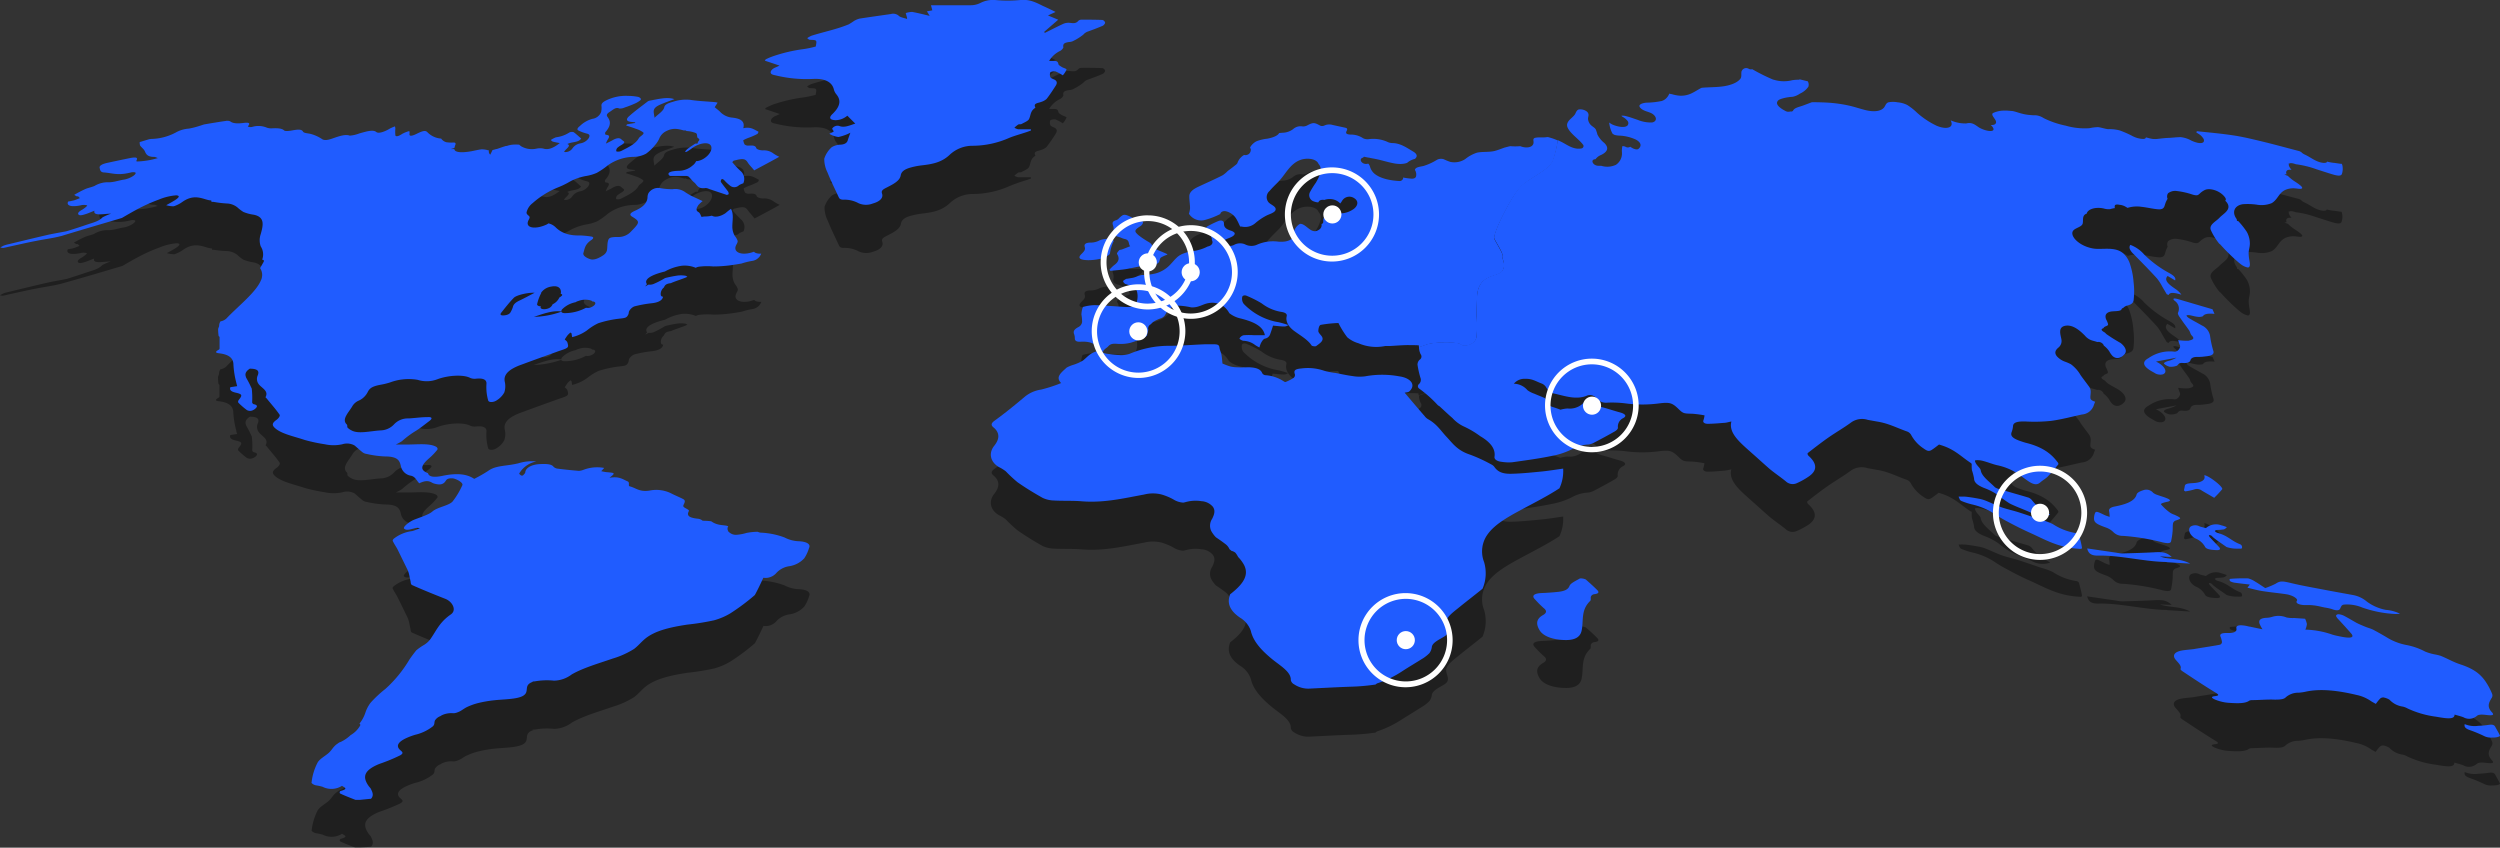 <svg xmlns="http://www.w3.org/2000/svg" viewBox="0 0 587.37 199.16"><rect x="0" y="0" width="587.37" height="199.16" fill="#333333" stroke="none"/><title>Asset 1</title><g id="Layer_2" data-name="Layer 2"><g id="Layer_1-2" data-name="Layer 1"><g id="fulll-map"><g id="map-shadow" style="opacity:0.39"><path d="M61.89,73.85c1.08.41.43,1.53,1.63,1.84l.58-.24A4,4,0,0,1,63.54,74C63.53,73.5,63.11,73.48,61.89,73.85Z"/><path d="M63.55,75.69c-1.2-.31-.55-1.43-1.63-1.84,1.19-.37,1.61-.35,1.62.15a4,4,0,0,0,.59,1.45Z"/><path d="M347,85.43v-.06S346.94,85.8,347,85.43Z"/><path d="M343.27,92.21c.65.66,3.46.07,3.67-1.9a33.12,33.12,0,0,0,0-4.88v0c0-.35,0-1.41.09-4.23.12-5.82,5.09-4.71,6-6.35s-.21-2.71,0-3.36-1.51-3.15-1.94-4.17,4.1-10.3,6.48-12.46,6.47-3.67,7.34-6A25.23,25.23,0,0,0,366,44.33a14.56,14.56,0,0,0-2.33-.8h-.17c-.85.18-1.79,0-2.67.15s-.44.71-.54,1.28c-.19,1.09-1.8,1.25-3.11.71a13.18,13.18,0,0,1-2.35,0c-.47.11-.93.23-1.39.36-.72.25-1.41.54-2.17.74-1.32.36-2.87.15-4.22.42a8.5,8.5,0,0,0-2.79,1.51,4.65,4.65,0,0,1-3.54.66,13.33,13.33,0,0,1-1.47-.6,2.09,2.09,0,0,0-1.71.16,13,13,0,0,1-3.11,1.34c-.93.2-1.77.26-2,.86,0,.12.11.23.14.32a2,2,0,0,1,.13,1.26c-.1.43-.6.6-1.2.53s-1.25-.14-1.85-.26a2,2,0,0,1-.05.26.88.88,0,0,1-.93.56c-1.93-.11-4.25-.52-5.69-1.64a3.33,3.33,0,0,1-1.11-1.6,2.76,2.76,0,0,0-.3-.68c-.14-.18-.08-.17-.46-.11-1.29.18-2.07-1.27-.83-1.48h-.07l.18-.2,1,.2a3.71,3.71,0,0,1,.58.11c.89.17,1.77.34,2.63.56,2.67.7,4.23,1.14,5.93.59a4.31,4.31,0,0,1,1.84-.94c.66-.54.57-1.16-.39-1.73-1.54-.9-3-2-5-2a2.81,2.81,0,0,1-1.13-.31,8.21,8.21,0,0,0-4.35-.6,2.35,2.35,0,0,1-1.28-.21,5.07,5.07,0,0,0-3-.87c-.91,0-1.2-.28-.87-.88s-.06-.68-.64-.8l-2.66-.58a2.77,2.77,0,0,0-2,.16,1.22,1.22,0,0,1-.92,0c-1.34-.75-1.64-.77-2.91-.12a2.25,2.25,0,0,1-1.19.31,2.63,2.63,0,0,0-2.28.64,4.31,4.31,0,0,1-2.52.84l-.75.08c-.37.72-1.76,1.12-2.81,1.32a9.88,9.88,0,0,0-2.51.6,3.65,3.65,0,0,0-1.52,1.47,1.12,1.12,0,0,1,.17.46h.1l-.09.09a1.22,1.22,0,0,1-1.57,1.2,3.48,3.48,0,0,0-1.55,1.83c-.07.28-.45.53-.74.76-.49.4-1,.76-1.54,1.16a7,7,0,0,1-1.18,1c-1.94,1-4,1.88-6,2.84-1,.5-1.85,1.15-1.86,2.08s.16,1.88.17,2.82a5.42,5.42,0,0,1-.26,1.32,3.4,3.4,0,0,0,3.89,1.42,17.25,17.25,0,0,0,3.47-1.36c.08-.43.6-.81,1.36-.64a3.93,3.93,0,0,1,2.58,2.09c.27.45.47,1,.74,1.49a1.41,1.41,0,0,1,.29,0,3.68,3.68,0,0,0,3.34-.87,13.72,13.72,0,0,1,2.68-1.78c.68-.31,1.84-.65,2-1.26.23-.81-1.1-1.19-1.64-1.78a1.88,1.88,0,0,1,.22-2.65c.78-.93,1.77-1.77,2.58-2.68,1.32-1.49,2.38-3.7,4.61-4.58,1.6-.62,3.91-.36,4.38.92,1.2,1.21,0,3.28-.62,4.38a20.44,20.44,0,0,0-1.39,2.21,1.54,1.54,0,0,0,.63,2.08c.21.12,1.3.5,1.38.27.17-.48.81-.61,1.35-.5a3.76,3.76,0,0,1,2.52,0,3.33,3.33,0,0,1,1.19.8.22.22,0,0,0,.07-.09,4.81,4.81,0,0,0,.4-.6,2,2,0,0,1,2.73-.61c1.34.8.83,2-.14,2.66a5.7,5.7,0,0,1-3.87.94,5.43,5.43,0,0,1-.78-.13,1.38,1.38,0,0,1-.7,0h-.44a1,1,0,0,1-.4.17h0a2.31,2.31,0,0,0-.83,1.93h0v.21a.57.57,0,0,1-.4.46,1.25,1.25,0,0,1-.51,1.25c-1.9,1.44-3-1.37-4.54-1.31a3,3,0,0,0-1.59,2.55c0,.9-.74,1.33-1.83,1.56a7.25,7.25,0,0,1-1.74.06,9,9,0,0,0-4.92.69,3.2,3.2,0,0,1-2.77,0,2.86,2.86,0,0,0-2.55,0,2.29,2.29,0,0,1-2.14.12c-.32-.11-.86-.33-.83-.42a1.92,1.92,0,0,1,.71-.81c.46-.28,1.07-.45,1.56-.71s.75-.56.71-.81-.21-.25-.31-.38a3.24,3.24,0,0,0-.6-.27c-1.14-.36-1.65-.82-1.61-1.69,0-.64-.63-.86-1.39-.54a25.92,25.92,0,0,0-2.54,1.24.57.57,0,0,0-.23.64c.07.16.14.32.22.47a3.74,3.74,0,0,1,1.09,1.75,1.93,1.93,0,0,1,0,.34c.41.66,0,1.33-1,1.52a10.73,10.73,0,0,1-3.54,1.1,10.23,10.23,0,0,0-2.6.71l-.58.33a3.57,3.57,0,0,0-.38.3c-.8.7-1.36,1.51-2.14,2.22a7.27,7.27,0,0,1-3.1,1.7,15.76,15.76,0,0,1-3.28.35l-.84.26a5.85,5.85,0,0,1-1.74.48,6.6,6.6,0,0,1-.87.15h-.1a7.43,7.43,0,0,0-.75.49.92.92,0,0,0,.43.65l.08.07a5.67,5.67,0,0,1,2,.91,1.32,1.32,0,0,1,.77.89A4.58,4.58,0,0,1,267,82.2c-.33,1-1,1.27-2.61,1.19-2.45-.12-4.87-.36-7.32-.43a11.52,11.52,0,0,0-2.73.44h0a5.46,5.46,0,0,0-.34,1.79,10,10,0,0,1,.16,1.73,1.58,1.58,0,0,1-.85,1.18c-1,.53-1.32,1-1,1.76a3,3,0,0,1,.14.93c0,.52.36.82,1.33.77,2.3-.14,3.66.51,4.28,1.77,0,.09.14.16.31.34a1.38,1.38,0,0,0,.74.21c0-.21.25-.47.73-.85a3,3,0,0,0,.47-.4c.49-.58,1.14-.66,2.17-.57a10.07,10.07,0,0,0,3-.24,20.39,20.39,0,0,0,2.74-1,3,3,0,0,0,1.23-.76.49.49,0,0,1,0-.24c.11-.35.18-.71.27-1.06a1.09,1.09,0,0,1,.6-1.3,2.7,2.7,0,0,1,.59-.58,8.41,8.41,0,0,1,1.85-.86c.77-.33.9-.77,1.21-1.28a3.33,3.33,0,0,1,2.31-1.66,16.2,16.2,0,0,1,3.47.4c1.76.14,2.62-.74,4.14-1a4.56,4.56,0,0,1,3.32.64,5,5,0,0,1,1.53,1.72,6.45,6.45,0,0,0,2.7,1.26c2.79.72,5.23,1.69,5.66,3.93h-2.51a20,20,0,0,0-2.45,0,1.46,1.46,0,0,0-1,.76c-.06.13.59.53.95.56a4.62,4.62,0,0,1,2.73,1,7.59,7.59,0,0,0,1,.57,6,6,0,0,1,.38-1.08c.23-.35.44-.84.9-1a1.57,1.57,0,0,0,1.25-1.06c.24-.66.45-1.31.67-2,2.93.3,2.93.3,3.62-.14-.66-.2-1.26-.39-1.88-.55-.44-.12-.91-.18-1.35-.28a14.78,14.78,0,0,1-7.26-4.12,2,2,0,0,1-.39-1.53c0-.39.51-.64,1.14-.35a25.79,25.79,0,0,1,3.44,1.74,10.24,10.24,0,0,0,4.56,2c.75.1,1.48.37,1.33,1-.32,1.3.47,2.53,1.72,3.46,1.51,1.12,3.28,2.09,4.16,3.49a1.91,1.91,0,0,0,1,.13c.93-.71,2.14-1.38,1.23-2.49-.29-.36-.69-.75-.68-1.11,0-.51.12-1.33.59-1.43a30,30,0,0,1,4.13-.43,22,22,0,0,0,2.08,3.37,7,7,0,0,0,2.64,1.39,10.51,10.51,0,0,0,6.24.66,5.57,5.57,0,0,1,1,0c1.36-.08,2.72-.2,4.09-.23,1,0,2.07,0,2.84.06a1.14,1.14,0,0,0,.06.46l1.86-.65C337.23,91.57,342.63,91.56,343.27,92.21Z"/><path d="M463.25,120.45a8,8,0,0,0,.05,1.29,13,13,0,0,1,.5,1.93c0,1,.91,1.72,2.89,2.45a14.37,14.37,0,0,1,2.76,1.48,27.12,27.12,0,0,0,2.7,1.94c1.6.82,3.57,1.48,5.23,2.28a5.17,5.17,0,0,0,4.31.35c-.93-.59-2-1.17-2.79-1.8a13.69,13.69,0,0,1-1.52-1.62,2.08,2.08,0,0,0-.79-.58c-2.28-.68-4.58-1.32-6.86-2a3.35,3.35,0,0,1-1-.41c-1.29-1.31-3.15-2.57-3.36-4-.07-.47-.76-1-1.07-1.52-.18-.3-.42-.77-.17-.84a4.55,4.55,0,0,1,1.76.16c1.11.28,2.17.72,3.28,1a14.05,14.05,0,0,1,5.23,2.23c.77.53,1.46,1.09,2.26,1.62,1.23.79,2,.82,2.7.2.52-.47,1.25-.86,1.73-1.34.9-.93,1.71-1.9,2.48-2.87.11-.14,0-.4-.19-.6-1.39-1.86-3.42-3.49-7.32-4.47a15,15,0,0,1-1.48-.47c-1.64-.58-2.22-1.14-2-1.93a5.29,5.29,0,0,0,.37-1.47c0-1,1.14-1.22,3-1.16a37.57,37.57,0,0,0,6-.15c2.59-.36,4.86-1,7.23-1.5a3.18,3.18,0,0,0,2.7-2,9.32,9.32,0,0,1,.38-1c-.58-.15-1.09-.44-1.12-.82-.09-.91.39-1.76-.35-2.76s-1.32-1.75-1.94-2.63a8.4,8.4,0,0,0-2.32-2.61,11.79,11.79,0,0,0-1.51-.64,4.75,4.75,0,0,1-1.8-1.2c-.7-.84-.32-1.48.26-2a2,2,0,0,0,.81-1.83c-.14-1.09-1-3,.88-3.36s3.65,1.35,4.61,2.31a3.57,3.57,0,0,0,1.88,1.2c.4.11.73.2,1,.3h.07a1.41,1.41,0,0,1,1.47.75v.09a5.92,5.92,0,0,1,1.32,1.37,4.3,4.3,0,0,0,.78,1.1c1.28,1.11,2.55-.1,2.86-.51.51-.68.19-1.64-1-2.57-1-.75-2.46-1.28-3.31-2.08l-.31-.33c-1-.56-1-.85-.37-1.07a.69.69,0,0,1,.37-.36c.36-.19.72-.21.71-.58a5.08,5.08,0,0,0-.48-1.16c-.29-.82-.1-1.5,1-1.76.81-.2,2.47,0,2.64-.58a.45.45,0,0,1,.37-.29A2,2,0,0,1,499.9,83c.83-.24,1.22-.57,1.34-1.16a17.19,17.19,0,0,0,0-4.3,17.39,17.39,0,0,0-.79-4.1,5.74,5.74,0,0,0-1.56-2.64c-1.94-1.73-5-.84-7-1.16-3.51-.55-5.87-3.17-4.7-4.32.57-.57,1.9-.78,2.12-1.51s-.22-1.9.86-2.34h.11v-.07c.23-.93,1.87-1.59,3.94-1.18a3.88,3.88,0,0,0,1.55.17,6.92,6.92,0,0,1,1.19-.22.94.94,0,0,1,0-.62c.09-.23.57-.27,1.1-.15a3.32,3.32,0,0,1,1.31.39l.57.33a7.4,7.4,0,0,1,3.34-.23c1.22.12,2.61.47,3.8.56,1.41.11,1.47-.56,1.67-1.16a5.24,5.24,0,0,1,.54-1.32,1.4,1.4,0,0,1,.1-1.3,2.71,2.71,0,0,1,2.13-.53,17.16,17.16,0,0,1,3.67.85c1.15.31,1.28.07,1.64-.24a4.65,4.65,0,0,1,1.23-.87c1.12-.5,3.31.08,4.52,1.48.47.54.48.84.25,1.06a2.37,2.37,0,0,1,.28.27c1.45,1.76-.73,2.76-1.6,3.69S519,64,519.43,65.28a14.65,14.65,0,0,0,2,3.25l.3.24a45.58,45.58,0,0,0,4.39,4.29l.43.33a3.92,3.92,0,0,0,1.62.74c.71-.1.39-1.28.35-1.64a10.66,10.66,0,0,1-.19-1.69c0-.8.3-1.52.29-2.33a5.7,5.7,0,0,0-.71-2.71,18.69,18.69,0,0,0-2-2.53l-.32-.07a3.07,3.07,0,0,0-.07-.42c-1.2-1.6-.54-3.19,1.44-3.49a16,16,0,0,1,3.24.1,6.25,6.25,0,0,0,3.55-.35c1.5-.88,1.61-2.45,3.36-3.18a4.81,4.81,0,0,1,1.8-.31c.5,0,1.26.17,1.68.12,1-.14-.52-1.14-1.38-1.71a9.17,9.17,0,0,1-1.66-1.32l-.84-.32.55-.07a.92.92,0,0,1-.11-.33.62.62,0,0,1,.52-.69h0a1.8,1.8,0,0,1,.73,0h0c-.35-.38-.75-1-.64-1.34l-.17-.1h.21c.26-.25.9-.13,1.61.12A21.48,21.48,0,0,1,544.11,51c1.26.39,2.55.82,3.81,1.2s2,.45,2.22-.07a3.72,3.72,0,0,0,.1-2.09,1.2,1.2,0,0,0-.13-.31h0c-.48,0-1.31-.17-1.87-.23a9.09,9.09,0,0,1-1.27-.21l-.32-.08c0,.26-.44.35-.94.29-1.67-.2-2.79-1.25-4.27-1.94a2.35,2.35,0,0,1-.86-.6l-.4-.2c-2.56-.67-5.14-1.37-7.63-2-2.65-.64-5.37-1.33-7.77-1.69-3-.46-5.83-.7-8.67-1a.39.39,0,0,0-.16.29h0l.45.29a3.43,3.43,0,0,1,1.25,1.23c.43,1-.66,1.4-2.84.41a6.57,6.57,0,0,0-2.51-.82c-.93,0-1.85.07-2.77.17a24.65,24.65,0,0,0-2.65.23,5.48,5.48,0,0,1-1.28,0c-.46-.06-1-.24-1.53-.35v.09c-.06.16-.25.26-.55.28a5.93,5.93,0,0,1-2.59-.79,24.15,24.15,0,0,0-2.81-1.23,8.94,8.94,0,0,0-2.77-.31c-.74-.07-1.68-.41-2.38-.48a10.44,10.44,0,0,0-2,.26,16.3,16.3,0,0,1-5.6-.61A21,21,0,0,1,480.22,39a4.19,4.19,0,0,0-1.64-.65c-.43-.05-.8,0-1.19-.06a11,11,0,0,1-2.49-.39c-.67-.19-1.36-.45-2-.57h0c-.4,0-.79-.06-1.18-.08h-.6a6.24,6.24,0,0,0-2.76.57c-.61.42.58,1.33.7,2,.07.42-.19.75-.79.8a1.85,1.85,0,0,1-.47,0,1.89,1.89,0,0,1,.67.91c.15.88-1.81.52-3.08-.14-.58-.3-1-.71-1.61-1a2.43,2.43,0,0,0-1.7-.15,8.58,8.58,0,0,1-3.7-.72,1.71,1.71,0,0,1,.24.88c-.07,1-1.7,1.21-3.67.32a19.77,19.77,0,0,1-4.47-3A14.09,14.09,0,0,0,448.13,36a6.21,6.21,0,0,0-2.27-.63,5.29,5.29,0,0,0-2.17,0c-.58.2-.67.73-.95,1.12-.67.94-2.25,1.24-4.42.7-1.29-.32-2.58-.76-3.85-1a31.57,31.57,0,0,0-3.61-.59c-1.21-.12-2.37-.17-3.52-.2h-1.66l-2.07.78c-.83.3-2,.51-2.3,1.16-.11.21-.37.27-.68.23a1.4,1.4,0,0,1-1.16-.15c-1.11-.56-2.09-1.34-1.93-2s.89-.79,1.57-1a12.11,12.11,0,0,1,2.09-.31,4.51,4.51,0,0,0,1.72-.72,4.77,4.77,0,0,0,2-1.7,1.57,1.57,0,0,0-.13-1.27c-.62-.16-1.26-.33-1.88-.47a.85.85,0,0,1-.38.09c-.44,0-.89,0-1.33.09-.27.07-.54.13-.83.18a8,8,0,0,1-3.3-.2l-.46-.12c-1.74-.54-3.25-1.69-4.89-2.43a1.14,1.14,0,0,1-.83-.1,1.14,1.14,0,0,0-1.56.39,1.23,1.23,0,0,0-.12.26c-.12.59.11,1.23-.28,1.72-.79,1-2.51,1.56-4.2,1.78s-3.3.16-4.9.32c-.77.38-1.43.85-2.22,1.23a5.62,5.62,0,0,1-3.58.54,8.46,8.46,0,0,1-1.23-.29,1.75,1.75,0,0,1-.55-.12,3.08,3.08,0,0,1-.63,1,2.55,2.55,0,0,1-1.16.74,18.12,18.12,0,0,1-3.6.39c-1,.1-2.49.53-1,1.57.89.61,2.06.59,2.83,1.4s.37,1.55-.53,1.69a8.45,8.45,0,0,1-3.4-.63c-.81-.27-1.61-.59-2.42-.79a3.9,3.9,0,0,0-1.27-.18c-.12,0,0,.11.13.22a4.27,4.27,0,0,1,1.24,1,.86.86,0,0,1,0,1.07c-.56.61-2.1.35-3.19-.06a4,4,0,0,1-1.13-.63,7.37,7.37,0,0,0,.76,2.59,2,2,0,0,0,.5.32,5.09,5.09,0,0,0,1.34.18,10.09,10.09,0,0,1,3.66.93c1.4.74,1.33,1.61.61,2.19-.34.27-1.12,0-1.55-.28l-.38-.23c-.19.19-.57.24-1.1,0a1.54,1.54,0,0,0-.73-.14,1.89,1.89,0,0,0-.05.23,5,5,0,0,0-.06,1.22,3.2,3.2,0,0,1-1.49,3,4.76,4.76,0,0,1-3.46.23h-.65c-1.36,0-2-1.53-.69-1.54a2.94,2.94,0,0,1,1.31-1c1.2-.58,2.11-1.48.77-2.8a6,6,0,0,1-1.63-2,9.61,9.61,0,0,0-.37-1.15c-.19-.37-.47-.5-.84-.8a2.32,2.32,0,0,1-1-1.74c0-.52.38-1-.18-1.62a2.5,2.5,0,0,0-2-.57c-.55.17-.67.83-.92,1.19-.66.94-2.35,1.7-1.66,3.13s2.61,2.67,3.61,4a.54.54,0,0,1,0,.76.5.5,0,0,1-.36.18c-1.44.27-2.71-.42-4-1.18-.5-.28-1-.53-1.54-.77a25.26,25.26,0,0,1-1.14,4.53c-.87,2.37-5,3.88-7.34,6s-6.91,11.45-6.48,12.46,2.16,3.52,1.94,4.17.87,1.73,0,3.36-5.83.53-6,6.35c-.06,2.82-.08,3.88-.09,4.23a33.12,33.12,0,0,1,0,4.88c-.21,2-3,2.56-3.67,1.9s-6-.64-8,0l-1.86.65a3.9,3.9,0,0,0,.38,1.68.88.88,0,0,1-.12,1.23l-.08,0A1.53,1.53,0,0,0,333,97a21.7,21.7,0,0,0,.67,3,1.35,1.35,0,0,1-.42,1.62.66.66,0,0,0,.08.93h0a28.37,28.37,0,0,1,4.42,3.91c.1.12.34.21.46.32,1,.91,1.95,1.83,3,2.73a8.33,8.33,0,0,0,2.53,1.91,21.13,21.13,0,0,1,4,2.36c2.46,1.44,3.62,3,3.35,4.82-.09.62.59,1.1,1.84,1.22a10.49,10.49,0,0,0,2.31.09c3.16-.46,6.36-.88,9.34-1.51a17.08,17.08,0,0,0,5.18-1.81,8.93,8.93,0,0,1,3.47-.87,4.22,4.22,0,0,0,1.37-.48c1.63-.85,3.23-1.71,4.76-2.6.37-.22.72-.53.73-.84a2.2,2.2,0,0,1,1.23-2.27c.92-.49.54-1-.8-1.36s-2.66-.82-4-1.17-1.9-.73-2-1.43a3.05,3.05,0,0,0-.38-.74l-.48-.13c-.67.52-1.41,1-2,1.56a4.42,4.42,0,0,1-3.42,1,8.39,8.39,0,0,0-1.65.29l-1.45-.51c-1.23-.43-2.22-.89-1.8-1.76.06-.12-.19-.38-.42-.48-.77-.35-1.6-.65-2.39-1a5.87,5.87,0,0,1-1.68-.79,4.34,4.34,0,0,0-3.2-1.53,3.22,3.22,0,0,1,2.64-1.24c1.7-.06,2.64.66,3.85,1.1a2.17,2.17,0,0,1,1.09.89,3,3,0,0,0,2.13,1.54c2.44.56,4.89,1.4,7.28.51a1.91,1.91,0,0,1,2.49.66,3,3,0,0,0,2.54.9,27.79,27.79,0,0,1,4.18.17,29.76,29.76,0,0,0,8,0c2.38-.28,3-.12,4.42,1.25,1.18,1.15,1.27,1.14,3.37,1.19a26.56,26.56,0,0,1,2.82.39,7.65,7.65,0,0,1-.27,1.17c-.18.45.27.8,1,.81,1.31,0,2.57-.13,3.83-.23a10.85,10.85,0,0,0,1.75-.32c-.74,2.72,2.09,5,4.71,7.34,1.31,1.16,2.58,2.32,3.9,3.48.33.3.7.59,1.07.88,1,.78,2.12,1.55,3.09,2.35a2.35,2.35,0,0,0,2.51.48,17.59,17.59,0,0,0,2.75-1.45c2-1.33,2.19-2.94.08-4.87-.24-.21-.39-.58-.21-.71,1.58-1.24,3.16-2.47,4.85-3.64s3.65-2.31,5.3-3.53a4.41,4.41,0,0,1,3.93-.61c.83.15,1.67.31,2.51.45,2.49.43,4.5,1.52,6.75,2.3a1.78,1.78,0,0,1,.92.79,8.8,8.8,0,0,0,2.9,3.16c.9.65,1.32.76,2,.31s1.11-.81,1.65-1.22l.51.16c3.24,1,4.76,2.76,7,4.21C463.26,120.18,463.24,120.34,463.25,120.45Z"/><path d="M254.45,96a10.55,10.55,0,0,1-2.22,1,7.57,7.57,0,0,0-1.64.68c-1.15,1.1-2.75,2.19-1.27,3.62a34.22,34.22,0,0,1-4.75,1.55,7.63,7.63,0,0,0-3.91,1.76c-2.23,1.87-4.5,3.73-7,5.54-.84.61-.85,1.06-.26,1.55,1.63,1.34,1.39,2.84.19,4.34-1.34,1.66-1,3.77,1.11,5a9.21,9.21,0,0,1,1.61,1,31.44,31.44,0,0,0,2.74,2.55,68.33,68.33,0,0,0,5.93,3.7,6.91,6.91,0,0,0,2.57.61c2.23.12,4.54,0,6.75.19,5.17.39,9.82-.74,14.51-1.6a8.49,8.49,0,0,1,4.13,0,14.14,14.14,0,0,1,2.75,1.15,4.63,4.63,0,0,0,2.36.75l.53-.13a8.64,8.64,0,0,1,3.75-.2h.09a3.74,3.74,0,0,1,2.55,1.32c.65.92.28,1.87-.17,2.8a2.91,2.91,0,0,0-.22,2.88,7,7,0,0,0,1.1,1.49c.84.55,1.64,1.12,2.39,1.7a3,3,0,0,1,.8,1.09c.16.12.31.25.46.38a2.45,2.45,0,0,1,.92.44,5,5,0,0,1,.64,1,8.87,8.87,0,0,1,1.34,1.77c1.46,2.68-.5,4.88-3.21,7-.73,1.85-.31,3.68,2.34,5.49a5.82,5.82,0,0,1,2.53,3.12c.54,2.46,2.55,4.64,5.15,6.74,1.89,1.51,4.32,2.91,4.23,4.78a1.43,1.43,0,0,0,.77,1,6,6,0,0,0,3.94,1c3.11-.15,6.21-.33,9.32-.43a52.78,52.78,0,0,0,5.89-.51,1.2,1.2,0,0,1,.6-.36A24.51,24.51,0,0,0,329.4,169c1.53-.95,3.07-1.9,4.59-2.86a9,9,0,0,0,1.84-1.41,3,3,0,0,0,.59-1.55c.24-1,1.73-1.64,2.91-2.37,1.64-1,.44-2.15.44-3.34s1.71-2.41,3-3.47c1.83-1.48,3.73-2.94,5.55-4.42a9.2,9.2,0,0,0,.36-6.27,6.84,6.84,0,0,1,.93-6.64c1.59-2.16,4.48-3.85,7.47-5.46,3.17-1.72,6.51-3.38,9.31-5.23a9.54,9.54,0,0,0,.87-4.62c-1.69.23-3.29.51-4.95.67-2.35.23-4.71.48-7.12.55-2.22.06-3.32-.48-4.12-1.66a2,2,0,0,0-.69-.54,37.3,37.3,0,0,0-4.93-2.28c-3.11-1-4.19-2.74-5.58-4.19s-2.24-3-4.42-4.2a2.6,2.6,0,0,1-.69-.63c-1.61-1.85-3.19-3.71-4.73-5.55a3,3,0,0,0,1.06-.29c1.75-1.58.27-3.23-2.4-3.56a21.47,21.47,0,0,0-7.91,0,9.77,9.77,0,0,1-3.1-.07c-1.32-.17-2.61-.47-3.91-.71a17.53,17.53,0,0,1-2.69-.53,11.67,11.67,0,0,0-5.18-.55c-1.64.15-2,.45-1.66,1.43a.86.86,0,0,1-.4.87,14,14,0,0,1-1.81.92,1.4,1.4,0,0,1-.29-.09,8.82,8.82,0,0,0-4.49-1.53,1,1,0,0,1-.71-.51c-.4-1-1.61-1.3-3.1-1.35-.93,0-1.87.06-2.81,0a6.62,6.62,0,0,1-1.6-.2c-.67-.19-1.26-.46-1.81-.67-.08-.69-.11-1.39-.24-2.08s-.41-1.11-.47-1.66-.34-.77-1.13-.79-1.57,0-2.36,0c-2.93.12-5.86.36-8.79.35a23.46,23.46,0,0,0-8.78,1.86,6.18,6.18,0,0,1-2.09.33,22.54,22.54,0,0,1-2.72-.25c-1.11-.13-1.62-.29-1.61-.58a1.38,1.38,0,0,1-.74-.21C256.18,94,255.55,95.11,254.45,96Z"/><path d="M241.3,42.28l.91-.33v-.3h-3a2.62,2.62,0,0,1-.88-.37,5.75,5.75,0,0,1,.9-.73c.21-.12.6,0,.82-.15.61-.34,1.48-.69,1.7-1.12.46-.88.27-1.87,1.43-2.63a.15.15,0,0,0,.07-.14c-.56-1,.68-1,1.39-1.29a3.34,3.34,0,0,0,1.25-.69,37.22,37.22,0,0,0,2.14-3.1c.43-.65.34-1.18-.42-1.5-.32-.14-.73-.29-.83-.53a1.53,1.53,0,0,1,0-1.15,2,2,0,0,1,1.2-.19,10.15,10.15,0,0,1,1.72.92,4.67,4.67,0,0,0,.88-1.36c0-.2-.77-.37-1.13-.6s-.75-.43-.79-.72c-.08-.54-.41-.71-1-.7h-1.17A6,6,0,0,1,249,23.29c.36-.14.87-.69.83-.91-.18-.95.53-1.08,1.33-1.21A2.73,2.73,0,0,0,252,21a13,13,0,0,0,2.51-1.55,2.47,2.47,0,0,1,.94-.69c1.22-.43,2.44-.88,3.62-1.4.27-.11.6-.54.57-.75A.86.86,0,0,0,259,16c-1.64-.07-3.29-.07-4.94-.06a1.06,1.06,0,0,0-.66.23c-.65.77-1.33.58-2.09.51a3,3,0,0,0-1.44.21c-1.47.67-2.91,1.43-4.37,2.15l-.18-.22,3.32-2.88-2.41-1,1.79-.82-1-.49c-.64-.31-1.27-.61-1.92-.9-1.63-.73-3.12-1.57-5.37-1.33a32.5,32.5,0,0,1-6-.05,6.4,6.4,0,0,0-3.41.7,5.18,5.18,0,0,1-2.35.53h-9.27c.14.52.22.84.32,1.2l-1.27.24c.28.47.51.84.65,1.06-1.29-.3-2.67-.67-4.12-.93a5.59,5.59,0,0,0-1.51.28l.3,1.05a1.82,1.82,0,0,1,0,.33c-.77-.28-1.64-.38-2-.81a2,2,0,0,0-1.81-.35c-2.43.35-4.87.69-7.33,1.08a4.68,4.68,0,0,0-1.29.53c-.41.29-.83.56-1.27.81-2.91,1.2-5.81,1.74-8.76,2.69a6.06,6.06,0,0,0-1,.55c.22.14.37.39.66.4,1.64.06,1.66,0,1.36,1.57a23.5,23.5,0,0,1-3.11.64,36.17,36.17,0,0,0-6.73,1.58,15.21,15.21,0,0,0-1.84.83,3,3,0,0,0-.2.29l3.46,1.17c-.38.17-.64.3-.91.41-1.06.41-1.53,1.26-.87,1.63a3.11,3.11,0,0,0,.79.23,30.62,30.62,0,0,0,9,.85c2.46-.1,4.25.6,4.73,2.38a3,3,0,0,0,.56,1.18c1.13,1.31,1.12,2.77-.83,4.66-1,.93-.62,1.41.66,1.48a4.31,4.31,0,0,0,2.8-1.06c.6.61,1.2,1.21,1.87,1.86-1.31.41-2.61,1-3.78.55a1.53,1.53,0,0,0-1.61.56c-.13.14.17.42.28.63a.69.69,0,0,1,0,.13l-1,.48a5.54,5.54,0,0,0,2.15.76,11.7,11.7,0,0,0,2.8-1c-.23.68-.46,1.24-.62,1.8-.19.72-.7,1-1.67,1a4.19,4.19,0,0,0-2.07.58,6.11,6.11,0,0,0-1.77,2.72,7,7,0,0,0,.76,3.23c.79,2,1.75,3.88,2.64,5.83.17.37.43.55,1.08.57a6.87,6.87,0,0,1,3.58.83,4.37,4.37,0,0,0,3.35.06c1.66-.46,2.52-1.32,2.16-2.32-.25-.73.26-1,1.19-1.48,1.42-.72,3-1.52,3.2-2.8.16-1,1.1-1.5,2.27-1.83a18.7,18.7,0,0,1,2.78-.54c2.4-.28,4.53-.68,6.38-2.4a7.83,7.83,0,0,1,5.5-2.19,21.46,21.46,0,0,0,8.6-1.87A40,40,0,0,1,241.3,42.28Z"/><path d="M581.24,179.9a3.2,3.2,0,0,0,.68-.42c.34-.35,1.14-.37,2.16-.25,1.54.19,2,.06,1.42-.59-1.29-1.35-.72-2.35-.11-3.36a1.05,1.05,0,0,0,.13-1,15.86,15.86,0,0,0-1.71-3.13c-1-1.35-2.33-2.68-5.79-3.81-1.68-.55-3-1.36-4.6-2a15.44,15.44,0,0,0-1.53-.35,11.57,11.57,0,0,1-2.08-.62,15.55,15.55,0,0,0-4.44-1.56,13.59,13.59,0,0,1-4.22-1.56c-1.13-.68-2.29-1.35-3.52-2-.52-.27-1.29-.47-1.91-.72s-1.44-.6-2.05-.92c-1-.55-1.94-1.14-3-1.69a3.52,3.52,0,0,0-1.27-.34c-.34,0-.58.25-.55.45s.37.54.62.82c1,1.09,2,2.19,2.95,3.28.75.9,0,1.17-2.12.77a21.9,21.9,0,0,1-2.27-.51,20.76,20.76,0,0,0-6.39-1.19,4.25,4.25,0,0,0,.36-1.31,5.57,5.57,0,0,0-.42-1.25l-2.63-.17a7.42,7.42,0,0,1-1.76-.12,4.89,4.89,0,0,0-3.31-.17,5.4,5.4,0,0,1-1.38.24c-1.67.08-1.9.66-1.67,1.39a7.78,7.78,0,0,0,.69,1.31l-3.63-.74c-1.74-.34-2.66-.2-2.5.56s-.56,1.15-2.33,1.07c-1.2,0-1.6.27-1.43.81a4.73,4.73,0,0,1,.37,1.32.69.69,0,0,1-.61.65c-1.93.36-4,.65-6,1-.86.12-1.82.17-2.66.31-1.93.31-2.49,1.18-1.57,2.24.61.71,1.4,1.42,1.1,2.1-.07.15.26.43.55.63,2.53,1.68,5.07,3.36,7.75,5,.83.51.69.68-.24.79s-.85.38,0,.78a10.41,10.41,0,0,0,3.64.81c2,.13,3.62.12,4.49-.55a1.72,1.72,0,0,1,.64-.11c1.77-.05,3.49-.19,5.34-.11,1.42.06,2.17-.12,2.58-.57a4.43,4.43,0,0,1,3-1.06,11.65,11.65,0,0,0,1.66-.24c3.42-.74,7.48-.3,11.93.76A9.17,9.17,0,0,1,557,176c.24.17.58.34,1.15.66a11.79,11.79,0,0,1,1-1.24,1.1,1.1,0,0,1,.78-.28,4.28,4.28,0,0,1,1.42.53,5.27,5.27,0,0,0,3.17,1.63,4.6,4.6,0,0,1,1.08.43,22,22,0,0,0,6.63,1.93c2.27.39,4.47.81,4.41-.49.89.26,1.57.42,2.11.64A2.65,2.65,0,0,0,581.24,179.9Z"/><path d="M534.61,148.43a19.29,19.29,0,0,1-2.4,1c-.87-.57-1.57-1.06-2.36-1.52a5.68,5.68,0,0,0-1.66-.76,36.07,36.07,0,0,0-4.16.15c-.23,0-.2.37,0,.57a3,3,0,0,0,1,.33c1.08.16,2.15.27,3.59.44l-.55.75c.88.2,2.17.57,3.44.78,1.9.31,3.78.46,5.69.75,1.52.24,2.82,1.09,2.48,1.55s.22.89,1.66,1h1.39a10.47,10.47,0,0,1,1.53.16c.53.08,1.26.27,1.89.4a13.22,13.22,0,0,1,1.66.35c1.21.47,1.72.37,2,0a6.67,6.67,0,0,1,.35-.71.77.77,0,0,1,.57-.3,9.22,9.22,0,0,1,4.34.69,27.38,27.38,0,0,0,7.75,1.51,10,10,0,0,0,1.09-.06,8.68,8.68,0,0,0-3.32-.9,11.21,11.21,0,0,1-4.45-1.93,6.8,6.8,0,0,0-3.24-1.55c-2.39-.45-4.78-.87-7.16-1.33s-4.83-.88-7.21-1.45S535.73,147.72,534.61,148.43Z"/><path d="M492.06,132.34a4.29,4.29,0,0,0-.07.5c-.08,1.14.42,1.51,2.79,2.36a4.74,4.74,0,0,1,1.74,1.07,3,3,0,0,0,2.23.89,51,51,0,0,1,9.34,1.53c1.14.27,1.9.26,2-.25a17.28,17.28,0,0,0,.35-2.27c.07-.68,0-1.38.12-2a1,1,0,0,1,.74-.65c1.28-.44,1.29-.52-.36-1.3a6,6,0,0,1-1-.44,11.66,11.66,0,0,1-2.21-2c-.15-.23.87-.49,1.51-.63.92-.2.67-.5-.26-.87-.63-.25-1.34-.44-2-.68a3.25,3.25,0,0,1-1.1-.55,2.11,2.11,0,0,0-2.37-.58c-.69.21-1.41.54-1.52,1-.41,1.57-2.53,2.31-5.16,2.82-1,.21-1.46.57-1.28,1.2a7.41,7.41,0,0,1,.1,1.24,10.66,10.66,0,0,1-1.19-.44C492.38,131.21,492.35,131.21,492.06,132.34Z"/><path d="M372.58,147.42a3.18,3.18,0,0,0-1.36-.27c-.93.56-2.22,1.11-2.48,1.8-.33.84-1.2,1.21-2.7,1.37-1.22.13-2.49.22-3.76.27-1.9.08-2.51.64-1.62,1.51a23.59,23.59,0,0,0,2,2c.83.65.72,1.17-.1,1.65-1.81,1.05-1.62,2.29-.82,3.62s3,2.25,6.18,2.27c2.16,0,3.35-.72,3.67-2.16.52-2.34-.25-4.83,2-7,.3-.29.05-.72.2-1.06a1,1,0,0,1,.73-.54c1.17-.12,1.19-.51.78-.94A34.09,34.09,0,0,0,372.58,147.42Z"/><path d="M514.64,95.9c.16-.53.68-.82,1.84-.78A9.25,9.25,0,0,0,518,95c1.41-.13,2.44-.37,2-1.46a23.91,23.91,0,0,1-.73-3.46,3.32,3.32,0,0,0-1.88-2.36c-1-.58-2.09-1.14-3.07-1.74-.3-.18-.63-.52-.55-.63s.61-.09,1,0a11.64,11.64,0,0,0,1.58.31c.47,0,1.16,0,1.26-.14.35-.6,1.37-.66,2.71-.55l-.47-1.08c-2.93-.92-5.42-1.61-7.93-2.36-1-.31-1.71-.32-1,.33a2.23,2.23,0,0,1,.78,2.82c-.1.39.39,1,.74,1.51.58.88,1.29,1.77,1.89,2.65.28.41.24.81.64,1.21.84.85-.07,1-.8,1.19a12.24,12.24,0,0,1-2.42-.13,10,10,0,0,0,.41,1.2c.24.52-.48,1.58-1.3,1.51a8.81,8.81,0,0,0-6.08,1.51c-1.63.89-1.43,2,1.32,3.41a2.5,2.5,0,0,0,2.05.41c1.22-.46.52-2-1.62-3l4.82-.9a8.07,8.07,0,0,1-2.08.8c-.4.14-.84.32-.87.58s1,.69,1.34.73a3.49,3.49,0,0,0,1.6-.2c.3-.09.34-.35.58-.49a1.17,1.17,0,0,1,.75-.2C513.89,96.64,514.49,96.41,514.64,95.9Z"/><path d="M261.61,65.41c-.19.83.1,1.22,1.28,1.53.46.12.84.37,1.31.46,1.3.26.84,1.16,1.33,1.71l-1.91.76c-.21.08-.57.08-.66.18-.24.29-.63.69-.5.9.64,1,.42,1.84-.78,2.67a9.44,9.44,0,0,0-1,1l.2.28c1.22-.13,2.45-.22,3.65-.41,1.37-.22,2.71-.57,4.07-.8.91-.15,1.86-.16,2.77-.3a1.5,1.5,0,0,0,.89-.49c.25-.36.16-.83.49-1.12a6.57,6.57,0,0,1,1.55-.7,1,1,0,0,0-.22-.18c-.77-.36-1.58-.68-2.32-1-.42-.21-1.08-.48-1.08-.74,0-.73-.81-1-1.38-1.38a18.46,18.46,0,0,1-1.82-1.26c-1-.89-1-1.14.27-2a1.78,1.78,0,0,0,.55-.43c.15-.22.32-.51.23-.71s-.57-.16-.9-.17h-2.1l.49-.82-.6-.28c-1.29-.57-1.51-.53-2.49.42a1.52,1.52,0,0,1-.63.46c-1.14.29-.94.8-.76,1.35A2.28,2.28,0,0,1,261.61,65.41Z"/><path d="M488.43,136.85c-.06,0-.28-.28-.48-.31a13.78,13.78,0,0,1-5.66-2.16,16.28,16.28,0,0,0-2.79-1c-1.74-.59-3.47-1.2-5.23-1.76-1.3-.42-2.7-.7-3.95-1.15s-2.58-1.1-3.9-1.62a8.26,8.26,0,0,0-1.62-.44c-1-.18-2-.34-3-.46a15.14,15.14,0,0,0-1.65,0c.21.35.22.8.66,1a15.23,15.23,0,0,0,2.8.9,15.85,15.85,0,0,1,4.88,2.08,32.28,32.28,0,0,0,2.88,1.73c1.85,1,3.73,2,5.73,2.85,3.28,1.48,6.28,3.28,10.8,3.65.77.06,1.34.17,1.25-.25C489,138.91,488.71,137.93,488.43,136.85Z"/><path d="M519.49,137.06a4.58,4.58,0,0,1,.46.42c.29.25.6.49.93.73.73.53,1.49,1,2.24,1.57a7,7,0,0,0,2.13.39c.55,0,1.39.06,1.47-.08a.75.75,0,0,0-.37-.94c-2.06-.77-2.85-2-5.24-2.66a1.28,1.28,0,0,1-.73-.45c0-.12.28-.23.55-.27a12,12,0,0,0,1.55-.13c.4-.13.5-.34.73-.52-.44-.17-.89-.32-1.34-.45a3.59,3.59,0,0,0-3.58.66c-.6-.15-1.06-.23-1.47-.38a2.13,2.13,0,0,0-2.1,0c-.81.57-.3,2.08,1.11,2.83a4.45,4.45,0,0,1,2.2,1.88c.29.71,1.58.78,2.6.85s1.15-.28.72-.74c-.7-.76-1.45-1.52-2.15-2.28a1.11,1.11,0,0,1-.24-.5A1.88,1.88,0,0,1,519.49,137.06Z"/><path d="M511.05,77.15c.23-.71-.46-1.21-1.39-1.73a26.26,26.26,0,0,1-5.84-4.31,8,8,0,0,0-3.3-2.31c-.41.58-.13,1.23.59,2a8.73,8.73,0,0,1,.68.68c1.71,1.74,3.42,3.48,5,5.22a11.92,11.92,0,0,1,1.28,2l1,1.69.45.19c.28-.76,1.47-.51,3-.08a5.8,5.8,0,0,0-1.31-1.26c-1.62-1.08-3-2.11-2-3.16Z"/><path d="M256.19,68.24c-1,0-1.55.33-1.34,1s-.11,1-.63,1.54c-1.1,1.06-.74,1.54,1.5,1.58a13.42,13.42,0,0,0,2.68-.3c.92-.26,2.28-.8,2.38-1.26a10.22,10.22,0,0,1,.87-2.9c.08-.14-.41-.57-.66-.57a6.89,6.89,0,0,0-2.55.33A4.44,4.44,0,0,1,256.19,68.24Z"/><path d="M510.25,142.12c-1.21-1.06-2-1.22-4.12-1.1-2.44.13-4.94.2-7.44.27a9.21,9.21,0,0,1-1.48-.18l-6.83-1c.27,1.23,1,1.73,2.64,1.7,5.1-.11,10.72,1.4,15.89,1.5a.83.83,0,0,1,.34.05l5.34.32c-2.45-1.3-4.86-.89-7.11-1.67Z"/><path d="M586.24,182c-.22-.4-.62-.56-1.48-.44a22.76,22.76,0,0,1-2.5.23,6,6,0,0,1-3.18-.4c-.14.55,0,1,1.24,1.42a31.59,31.59,0,0,1,3.25,1.35,3.56,3.56,0,0,0,2,.38,8,8,0,0,0,1.1-.07c.32-.09.75-.22.69-.38C587.05,183.41,586.61,182.7,586.24,182Z"/><path d="M515.52,126.2a1.88,1.88,0,0,1,1.83.29l2.87,1.67a21.42,21.42,0,0,0,1.87-1.94c.35-.47-2.71-2.91-4-3.28h-.23c.45,1-.53,1.7-2.54,1.83-1,0-1.91.08-2,.65-.06.36-.14.72-.21,1.08l.32.21A12.5,12.5,0,0,0,515.52,126.2Z"/><path d="M187.82,138.43a7.73,7.73,0,0,1-3.49-.89,18.45,18.45,0,0,0-5.44-1.13,1.89,1.89,0,0,1-.87-.21,14.37,14.37,0,0,0-2.62.27,11,11,0,0,1-2.34.44,2.39,2.39,0,0,1-1.93-.78H171l.11-.06a1,1,0,0,1,0-1.16l-.4-.11c-.58-.13-1.27-.14-1.85-.28a4.75,4.75,0,0,1-1.77-.77,14.82,14.82,0,0,0-2-.13,2,2,0,0,0-1.15-.47c-1.83-.21-2.74-.63-2.09-1.8.21-.38-1.36-.76-1.32-1.21s.79-1.17,0-1.6-1.92-.87-2.81-1.34a7.92,7.92,0,0,0-5.11-.67c-2.37.37-3.16-.61-4.67-1-.31-.07-.13-.54-.2-.81a.46.46,0,0,0-.23-.33c-1.19-.49-2-1.28-4.32-.85,1.43-1.13,1.4-1.17-.71-1.34a6.75,6.75,0,0,1-1.22-.22c.28-.32.48-.53.7-.77a9.07,9.07,0,0,0-4.84.43,3.77,3.77,0,0,1-1.09.26c-1.7-.14-3.37-.31-5-.52a1.59,1.59,0,0,1-1-.47c-.49-.65-1.76-.65-3-.61-2.11.06-3.53.88-3.62,1.94,0,.23-.36.5-.55.75h-.44c-.15-.17-.51-.34-.41-.51a6,6,0,0,1,4-2.79,11.1,11.1,0,0,0-4.25.44,23.34,23.34,0,0,1-2.5.44c-1.69.24-3.31.39-4.62,1.37a33.18,33.18,0,0,1-3.23,1.84c-1.72-1.18-4.11-1.4-7.45-.71-1.67.35-3.12.36-3.38-.56,0-.06-.12-.11-.22-.15-2-.84-1.07-2.06.44-3.4a14,14,0,0,0,1.93-2c.19-.25,0-.6-.33-.76-1.52-.78-4.08-.51-6.38-.49H93a13.21,13.21,0,0,0,1.43-.78,21.36,21.36,0,0,1,3.44-2.54c1-.64,2-1.46,3-2.2.81-.61.67-1-.47-.93-1.43,0-2.94.23-4.4.31A4.47,4.47,0,0,0,92.59,111a4.44,4.44,0,0,1-3.13,1.4c-2.36.13-5.26.91-6.84,0a3.24,3.24,0,0,1-.92-.64c-.16-.21,0-.55-.18-.74-1.33-1.21.46-2.84,1.31-4.34a3.33,3.33,0,0,1,1.34-1.21,4.34,4.34,0,0,0,2.28-2.24c.47-.89,1.22-1.28,3-1.61a16.81,16.81,0,0,0,2.2-.54,12.51,12.51,0,0,1,6.47-.61,7,7,0,0,0,4.55-.1c2.61-1,6.28-1.18,7.82-.34a2.71,2.71,0,0,0,1.38.17c1.83-.19,2.51.34,2.42,1.26a11.5,11.5,0,0,0,.4,3.83c.14.56,1.29.52,2.1-.06a4.92,4.92,0,0,0,1.7-1.81,4.68,4.68,0,0,0,.11-2.49c-.37-1.67.93-3,4.15-4.11,2.68-1,5.32-1.94,8-2.91l.4-.15c2.48-.81,2.51-.82,2.16-2.07-.09-.3-.46-.52-.62-.7a10.79,10.79,0,0,1,.67-1,7.76,7.76,0,0,1,.65-.63c.3.17.29.26.3.36s.07.48.11.72a10.09,10.09,0,0,0,3.47-1.57,13.35,13.35,0,0,1,2.68-1.7,25.05,25.05,0,0,1,4.93-1.07c1.41-.16,1.75-.18,2.13-1,.14-.31.05-.62.28-.92a2.52,2.52,0,0,1,1.13-.91,28.17,28.17,0,0,1,4.08-.75c1.57-.15,2.6-.7,2.69-1.55a.48.48,0,0,1-.52-.38A1.93,1.93,0,0,1,156,78.8c.23-.63.64-.89,1.62-1l.17-.08c1.17-.5,2.71-.94,3.7-1.41h0a1.18,1.18,0,0,0-.4-.25,6.37,6.37,0,0,0-2.22,0,25.74,25.74,0,0,0-2.61.55A22.93,22.93,0,0,1,153.69,78a2.42,2.42,0,0,1-1.3.19l-.77.43c.14-.19.29-.38.45-.56a.39.39,0,0,1-.17-.21c-.48-1.31,2.39-2.27,4.35-2.73a11.47,11.47,0,0,1,3.94-1.36,6.7,6.7,0,0,1,3.31.48,2.21,2.21,0,0,1,.76-.26,15.27,15.27,0,0,1,3.31-.06,31.48,31.48,0,0,0,4-.26c.89-.12,1.8-.26,2.71-.43a16.55,16.55,0,0,1,2.61-.63,2.66,2.66,0,0,0,2-1.7,2.74,2.74,0,0,1-1.36-.17,1.27,1.27,0,0,1-.34-.27c-.24.09-.49.17-.74.24-2.36.64-4.15-.15-3.51-1.66.16-.39.46-.75.41-1.12a3.48,3.48,0,0,0-.66-1.15,4.31,4.31,0,0,1-.59-2.19c0-1.43.38-3-.33-4.18h0a14.83,14.83,0,0,0-1.26.95c-1,.7-2.39,1.12-3.21.6a6.55,6.55,0,0,1-1.71.19,4.51,4.51,0,0,0-.72.12c-.25-.42-.31-.91-.75-1.16-.73-.42-.4-1,0-1.64a7.76,7.76,0,0,1,1-.93l-1.64-.77a13.9,13.9,0,0,1-2.64-1.4,4.09,4.09,0,0,0-2.77-.57,15.08,15.08,0,0,1-3-.27,2.74,2.74,0,0,0-2.66,1.18,2.19,2.19,0,0,0-.23.83c0,1.23-.71,2.35-3,3.35-1.15.51-1.3.94-.66,1.34,1.91,1.19,1.9,1.35-.16,3.45A4,4,0,0,1,145.28,67h-.49c-1.39.08-1.66.21-1.85,1.09s-.07,1.41-.23,2.14a2,2,0,0,1-.76,1c-.89.63-2.17,1.28-3.09,1s-1.86-.87-1.66-1.48c.32-1,.31-2,1.89-3,.63-.43.53-.76-.2-.82a17.56,17.56,0,0,0-2.4-.23c-2.84.07-4.52-.68-5.74-1.85a3.49,3.49,0,0,0-1.77-1,2,2,0,0,1-.53.33c-2.65,1.17-5,.75-4.18-1,.24-.48.46-.77.11-1.07s-.54-.45-.54-.81a3.87,3.87,0,0,1,1.46-2.22,20.64,20.64,0,0,1,5.87-3.65,17.71,17.71,0,0,0,2.17-1c.41-.23.8-.47,1.23-.68a13.78,13.78,0,0,1,3.07-1,10.24,10.24,0,0,0,2.71-.77,17.6,17.6,0,0,0,2.54-1.83,10.83,10.83,0,0,1,6-2,6.16,6.16,0,0,0,3-.75,11,11,0,0,0,2.09-2,5.89,5.89,0,0,0,1.07-1.7,3.28,3.28,0,0,1,1.55-1.57c1.78-1,3.09-.44,4.29-.15l.11-.1.44.22a6.44,6.44,0,0,1,2.16.47c.46.28.09,1,.54,1.22s.23.54-.08.86a.88.88,0,0,1-.11.39h-.49a19.15,19.15,0,0,0-1.83,1.13c-.37.27-1,1-.13.63a11,11,0,0,0,1.39-.85,6.8,6.8,0,0,1,1.81-.85c3.24-.91,3.23,1.64,1.14,3.17a4.32,4.32,0,0,1-1.8.81h-.3l-.13.18a2.43,2.43,0,0,1-.72.84,4.94,4.94,0,0,1-3.18,1.27c-.56,0-2.34.07-2.5.63-.06.24.1.43.36.58h3.63a1.33,1.33,0,0,1,.71.14c.48.45.85,1,1.36,1.41.68.58.8,1.58,2.7,1.28a2.41,2.41,0,0,1,.79.24l4.13,1.41.39-.18a1.28,1.28,0,0,0-.12-.61c-.55-.75-1.16-1.48-1.68-2.24-.1-.15,0-.42.07-.63l.36-.09.34.28A10.23,10.23,0,0,0,171.68,55a1.54,1.54,0,0,0,2-.19,5.24,5.24,0,0,1,1-.44,2.42,2.42,0,0,0-.66-2.9,21.12,21.12,0,0,1-1.93-2.08l.33-.34c.51-.11,1-.26,1.53-.33,1.42-.21,1.59.55,2.05,1.08s.89,1.05,1.29,1.53c1.52-.81,2.72-1.44,3.9-2.08l2-1.11a9.39,9.39,0,0,1-1.38-.78,3.65,3.65,0,0,0-2.45-.73c-.66,0-1.48-.21-1.59-.57-.22-.66-1-.58-1.78-.55a1.32,1.32,0,0,1-.94-.27,2.73,2.73,0,0,1-.32-1,9.61,9.61,0,0,1,1.43-.64,17.47,17.47,0,0,0,1.83-.8c.19-.1.38-.55.27-.59-1-.46-1.67-1.17-3.53-.8.48-1.69-.74-2.3-2.65-2.49a4.46,4.46,0,0,1-2.88-1.45c-.32-.31-.7-.57-1.18-1l.68-1.07c-.24-.06-.49-.11-.74-.15-2-.18-4-.25-5.83-.54a10,10,0,0,0-4.1.47c-.85.24-1.84.54-2,1.24-.16.92-1.39,1.59-2.28,2.5-.08-.5-.16-.88-.2-1.28-.07-.85.39-1.35,1.85-2,.93-.38,1.86-.71,3-1.14-1.66-.6-3.87,0-5.9.37a1.4,1.4,0,0,0-.44.22c-1.4,1.1-2.9,2.17-4.18,3.31-1,.84-.72,1.31.37,1.44l1,.11-.14.15-1.82.31-.23.27c.77.26,1.57.49,2.3.78a5.71,5.71,0,0,1,1.7.83c.45.39-.73.92-1,1.36-.72,1.35-2.44,2.15-4.11,3a1.76,1.76,0,0,1-1.13.14c-.16-.17-.06-.54.15-.82a5.79,5.79,0,0,1,1.08-.75c.61-.39.76-.68.35-.9a3.72,3.72,0,0,1-.48-.41c-.46-.39-1.15-.29-2.09.26-.4.24-.85.43-1.52.77a6.63,6.63,0,0,1,.43-.94c.41-.6.56-1.06-.39-1.13-.23,0-.3-.45-.11-.67,1.32-1.5,1.18-2.56.49-3.48-.23-.32-.4-.68.45-1.21s1.44-1.22,2.3-.8a2.88,2.88,0,0,0,1.29-.27,25.44,25.44,0,0,0,2.55-1c.47-.22,1.17-.67,1.22-.88s-.3-.52-.67-.6a11.88,11.88,0,0,0-2.3-.23,10.43,10.43,0,0,0-5.07,1c-.89.42-1.27.79-1.23,1.3a4.45,4.45,0,0,1-.08,1.5,2.55,2.55,0,0,1-2,1.58,6.75,6.75,0,0,0-3,1.72c-.67.53-.72.87-.24,1.07a8.94,8.94,0,0,0,1.81.67c.77.16.88.53.45,1.19a3.07,3.07,0,0,1-1.9,1.19,2.91,2.91,0,0,0-1.8,1.11,2,2,0,0,1-2,.9c.23-.64,1.83-1.47.76-1.85,1.2-.61,2.59-.3,3.25-1.3-.62-.53-1.15-1.05-1.77-1.5a1.56,1.56,0,0,0-1,.07,7.39,7.39,0,0,1-3.17,1.14,6.13,6.13,0,0,0-1.21.65c.17.12.28.3.52.37.5.14,1.06.23,1.59.34-1.38,1.08-2.61,1.7-3.89,1.29a3.69,3.69,0,0,0-1.48,0,5.08,5.08,0,0,1-3.64-.51,4,4,0,0,1-.51-.41,10.42,10.42,0,0,0-1.58,0,6.78,6.78,0,0,0-1,.19,3,3,0,0,1-.43.12h-.13c-.6.17-1.23.39-1.83.6a2,2,0,0,1-.48.12,7.62,7.62,0,0,1-.82.22c-.18.36-.35.73-.53,1.09a1,1,0,0,1-.35-.75,1.31,1.31,0,0,0,0-.28h-.17a4.28,4.28,0,0,0-1.59-.22c-.91.1-1.93.39-2.86.52-1.28.19-2.75.27-3.29-.22a.55.55,0,0,1-.18-.38h-.84l.86-.26a3.46,3.46,0,0,1,.23-.74c.07-.26.08-.48-.36-.52a9.22,9.22,0,0,1-1.66-.14,2.17,2.17,0,0,1-1.24-.86,5,5,0,0,1-3.16-1.42c-.46-.56-1.07-.46-2.56.28-1.32.66-1.88.62-1.7-.09,0-.21,0-.55-.13-.52a6.77,6.77,0,0,0-1.32.5,3.72,3.72,0,0,0-.48.27c-.78.49-1.33.57-1.41.19a8.55,8.55,0,0,1,0-1.6,2.73,2.73,0,0,0-.1-.48,11.09,11.09,0,0,0-1.12.48c-1.31.8-2.73,1.28-3.25.85-.78-.64-2.37-.12-4,.33a7.53,7.53,0,0,1-2.24.52c-1-.39-2.46.1-4.07.67-1.22.43-2,.49-2.51.09a9,9,0,0,0-2.35-1.09c-.64-.24-1.84-.2-2.06-.62-.32-.6-1.23-.52-2.57-.27-.73.14-1.64.21-1.86,0-.49-.49-1.49-.55-2.7-.51a3.22,3.22,0,0,1-1.34-.17A5.08,5.08,0,0,0,59.2,41c-.44.1-1.06,0-.94-.18.82-.94-.21-.87-1.17-.75-1.49.19-2.44.06-3-.39A1.87,1.87,0,0,0,53,39.59c-1.58.23-3.22.5-4.86.78-.36.06-.83.26-1.24.37a16,16,0,0,1-2.56.65,7.26,7.26,0,0,0-2.78.77,13,13,0,0,1-5.86,1.66,2.94,2.94,0,0,0-.78.17c-.7.2-1.42.43-2.13.64a2.1,2.1,0,0,0,.1.81c.3.46.85.8,1.08,1.29.31.69.58,1.38,2.21,1.38.32,0,.46.14.88.28a19.09,19.09,0,0,1-4.91.8C32,49.19,32,49,32,48.9c.41-.71-.35-.74-1.53-.51-1.72.34-3.49.73-5.25,1.1-1.3.28-2,.68-1.9,1.17s.17,1.06,1,1.11c1.95.11,3.21.8,6.34,0,.48-.12,1.11-.07,1.12.11.05.53-1.6,1.42-2.83,1.58-.46.06-1,.22-1.51.32a8.82,8.82,0,0,1-1.85.3,6,6,0,0,0-3.43.84c-.66.32-1.54.45-2.24.76A27,27,0,0,0,17.38,57c-.08,0,.35.24.57.35h.32a4.07,4.07,0,0,1,.41.42c-.46.18-.94.4-1.38.53s-.9.18-1.37.27c-.49,1,.77,1.35,2.92.91a2.69,2.69,0,0,1,1.54,0c.12.09-.6.67-1.13,1-1.12.62-1.12,1-.81,1.23s1.11,0,2-.31l1.67-.66c-.43,1.34,2.23.7,3.9.69a13.1,13.1,0,0,0-2,.86c-.87.95-2.33,1.27-3.67,1.72-1.5.51-3,1-4.53,1.48-.25.07-.49.11-.73.16-1.37.26-2.71.48-4.12.8-3,.69-6,1.43-9,2.15a9.55,9.55,0,0,0-1.08.3,9.34,9.34,0,0,0-.89.46,1.93,1.93,0,0,0,.67.12,12.24,12.24,0,0,0,1.2-.27c2.22-.47,4.44-1,6.62-1.41,2-.41,3.93-.62,6-1.17,4.79-1.33,9.57-2.75,14.3-4.16,1.36-.79,2.71-1.58,4.13-2.32a39.22,39.22,0,0,1,4.55-2,13.17,13.17,0,0,1,4.1-1c1.69.16-.72,1.42-2.37,2.32a6.53,6.53,0,0,0,1.76.27,7.65,7.65,0,0,0,2-1c2.93-2.11,5-.57,6.53-.4.37,0,.43.19.3.39a1.65,1.65,0,0,1,.7,0,25.14,25.14,0,0,0,3,.27,4.29,4.29,0,0,1,2.25.88A9.67,9.67,0,0,0,57.17,61a9.81,9.81,0,0,0,2.43.65c2.74.59,2.21,2.67,1.66,4.63a4.34,4.34,0,0,0,0,2.89,3.46,3.46,0,0,1,.41,2.9,1.47,1.47,0,0,1-.1.22c.36,0,.55.21.36.53l-.85,1.45a2.85,2.85,0,0,1,.3,2.58c-1,2.9-5.33,6.21-8.21,9.25a2.63,2.63,0,0,1-1.39.67,1.88,1.88,0,0,0-.32,1c0,.28-.24.59-.24.86a11.25,11.25,0,0,0,.11,1.53c0,.12.23.19.23.31v2.62a.39.39,0,0,1-.21.35c-1.11.62-.49.77.13.84,2.54.31,3.35,1.31,3.34,2.77a21.32,21.32,0,0,0,.71,4.2c0,.23.12.46.18.72l-1.6.24c-.27.75.35,1.08,1.28,1.29,1.52.34,1.59.6.73,1.66-.2.25-.26.55-.1.72a17.27,17.27,0,0,0,2,1.72,1.58,1.58,0,0,0,1,.15,2.35,2.35,0,0,0,1-.46c.5-.46.53-.81-.22-1a.61.61,0,0,1-.54-.47,19.26,19.26,0,0,0-.09-3.22,25.48,25.48,0,0,0-1.3-2.55c-.23-.62-.46-1.3.84-2.15,1.91,0,2.29.6,1.84,1.63a2,2,0,0,0,.25,2c.71,1,2.38,1.57,1.63,3-.08.15.17.27.27.4,1,1.25,2.11,2.47,3,3.77.19.27-.2.85-.7,1.21-1,.71-1.07,1.18-.62,1.69,1.39,1.56,4.61,2.16,7.27,3.06a39.52,39.52,0,0,0,4.69,1,9.45,9.45,0,0,0,4.1,0,3.62,3.62,0,0,1,2.88.28c.65.54,1.23,1.1,1.9,1.63a2.13,2.13,0,0,0,.93.36,24.16,24.16,0,0,0,4.32.6c3,0,3.43,1,3.71,2.15A2.88,2.88,0,0,0,96.6,123c1,.28,1.24,1.12,1.88,1.77,1.6-.76,2.32-.54,3-.14a2.77,2.77,0,0,0,.73.26c1.21.32,2,.12,2.5-.71.3-.48.73-.58,1.51-.57s2.68.94,2.39,1.6a18.09,18.09,0,0,1-2.22,3.74c-.81,1.08-3.59,1.36-4.85,2.47-.83.72-2.76,1.31-4.27,1.91-1.11.44-2.74,1.73-2.33,2.11.65.61,2-.07,3-.19.23,0,.47,0,.7,0a10.25,10.25,0,0,1-1.84.7,8.7,8.7,0,0,0-4.22,1.73c-.23.18-.4.43-.32.59.32.69.79,1.35,1.13,2,.76,1.53,1.51,3.08,2.27,4.63a6.44,6.44,0,0,1,.41,1.11c.14.54.21,1.1.35,1.63.09.35,0,.82.42,1,2.49,1.11,5.11,2.17,7.78,3.22,1.66.65,2.73,2.65,1.29,3.65-2.57,1.78-3.31,3.61-4.55,5.43a5.41,5.41,0,0,1-1.77,1.76A12.71,12.71,0,0,0,97.78,164c-.58.73-1.13,1.46-1.62,2.19a29.92,29.92,0,0,1-5.62,6.86A27.27,27.27,0,0,0,87,176.33a8.31,8.31,0,0,0-1.14,2.36,8.41,8.41,0,0,1-1.41,2.62.34.34,0,0,1,.17.45v0A6.12,6.12,0,0,1,82.36,184a8.86,8.86,0,0,1-2.27,1.57l-.4.16-.54.37c-1,.73-1.19,1.49-2.1,2.22s-2.07,1.37-2.48,2.2a13.7,13.7,0,0,0-1.36,4.68,2,2,0,0,0,1.15.58,11.54,11.54,0,0,1,1.44.32,4.63,4.63,0,0,0,4.57-.21c.51.38,1.64.67-.33,1.2-.22.06-.32.5-.07.61,1.1.52,2.35,1,3.55,1.47h1.14c.84-.07,1.69-.18,2.53-.25.76-.81.29-1.67-.12-2.49a5,5,0,0,1-.8-1.08c-.92-1.63-.77-3.15,2.94-4.64a42.17,42.17,0,0,0,4.84-1.95c.9-.53.49-.79,0-1.23-1.46-1.31.18-2.54,3.45-3.58a10.57,10.57,0,0,0,4.22-2c.51-.5.27-.89.5-1.38a2.49,2.49,0,0,1,1.26-1,3,3,0,0,1,.38-.23,5.1,5.1,0,0,1,2.64-.45h.23l.44-.09a6.54,6.54,0,0,0,.87-.34c.65-.33,1.06-.72,1.76-1a13.78,13.78,0,0,1,2.33-.84,28,28,0,0,1,4.17-.74c1.87-.2,5.13-.2,6.56-1,1.79-1-.06-2.48,2.36-3.31l.19-.06-.41-.1h.65a16,16,0,0,1,4.53-.16,7.2,7.2,0,0,0,4.16-1.47c2.68-1.55,6.28-2.57,9.66-3.74a20.1,20.1,0,0,0,5-2.26c1-.76,1.63-1.59,2.57-2.37,2.31-1.9,5.87-2.72,10-3.35a56.54,56.54,0,0,0,6.21-1,15.24,15.24,0,0,0,3.89-1.67,49.21,49.21,0,0,0,5.7-4.27c.73-1.33,1.35-2.67,2-4.06a3.36,3.36,0,0,0,3.09-1.16,5.08,5.08,0,0,1,3-1.55,5.84,5.84,0,0,0,3.53-1.87,9.09,9.09,0,0,0,1.12-2.43C190.51,139.16,189.63,138.54,187.82,138.43ZM127.12,80l.13-.11a3.63,3.63,0,0,1,2.29-1.28c1.66-.33,2.23.46,2.25,1.22a1.29,1.29,0,0,1-.06.48c.47.14.56.34-.21.81l-.1.06a3.2,3.2,0,0,1-1.59,1.59,1.2,1.2,0,0,1-.22.4c-.71,1-3.07,1-2.52.08H127c-.51,0-.91-.26-.79-.56a10.41,10.41,0,0,1,1-2.64s-.05,0-.06,0Zm4.77,4.45a.69.69,0,0,1,.25-.57,6.07,6.07,0,0,1,3.08-1.6,2.32,2.32,0,0,1,.67-.28,4.67,4.67,0,0,1,3-.07.61.61,0,0,1,.22.2h.2c1.37.26-.22,1.73-1.6,1.48h-.08a10.26,10.26,0,0,1-5,1.26c-.45,0-.71-.14-.78-.33a20.8,20.8,0,0,1-6.44,1.21C127.74,84.93,129.89,84.16,131.89,84.44Zm-14.13.29c.94-1.16,1.83-2.33,2.94-3.48.67-.69,3.38-1.28,4.91-1.21-1.2.63-2.35,1.26-3.57,1.84-1,.47-1.42,1-1.54,1.52a5.92,5.92,0,0,1-.51,1.15c-.22.49-.79.74-1.59.81S117.43,85.15,117.76,84.73Z"/></g><g id="map"><g id="map-2"><path d="M61.89,62.58c1.08.42.43,1.54,1.63,1.85l.58-.24a4,4,0,0,1-.59-1.45C63.53,62.24,63.11,62.22,61.89,62.58Z" style="fill:#205cff"/><path d="M63.55,64.43c-1.2-.31-.55-1.43-1.63-1.85,1.19-.36,1.61-.34,1.62.16a4,4,0,0,0,.59,1.45Z" style="fill:#205cff"/><path d="M347,74.17v-.06S346.94,74.54,347,74.17Z" style="fill:#205cff"/><path d="M343.27,81c.65.66,3.46.07,3.67-1.91a33,33,0,0,0,0-4.87v0c0-.35,0-1.41.09-4.23.12-5.83,5.09-4.71,6-6.35s-.21-2.71,0-3.36-1.51-3.15-1.94-4.17,4.1-10.3,6.48-12.46,6.47-3.67,7.34-6A24.74,24.74,0,0,0,366,33a14.56,14.56,0,0,0-2.33-.8h-.17c-.85.18-1.79,0-2.67.15s-.44.71-.54,1.28c-.19,1.09-1.8,1.25-3.11.71a13.18,13.18,0,0,1-2.35,0c-.47.1-.93.23-1.39.35-.72.26-1.41.54-2.17.75-1.32.36-2.87.15-4.22.42a8.5,8.5,0,0,0-2.79,1.51,4.65,4.65,0,0,1-3.54.66,13.33,13.33,0,0,1-1.47-.6,2,2,0,0,0-1.71.16A13.21,13.21,0,0,1,334.43,39c-.93.2-1.77.26-2,.86,0,.12.11.23.14.32a2,2,0,0,1,.13,1.25c-.1.44-.6.6-1.2.54s-1.25-.14-1.85-.26a.5.5,0,0,1,0,.26.88.88,0,0,1-.93.56c-1.93-.11-4.25-.52-5.69-1.64a3.33,3.33,0,0,1-1.11-1.6,2.43,2.43,0,0,0-.3-.68c-.14-.18-.08-.17-.46-.11-1.29.18-2.07-1.27-.83-1.48h-.07l.18-.2,1,.2a2.83,2.83,0,0,1,.58.11c.89.16,1.77.33,2.63.56,2.67.7,4.23,1.14,5.93.59a4.14,4.14,0,0,1,1.84-.94c.66-.54.57-1.16-.39-1.73-1.54-.9-3-2-5-2a2.81,2.81,0,0,1-1.13-.31,8.11,8.11,0,0,0-4.35-.6,2.35,2.35,0,0,1-1.28-.21,5.07,5.07,0,0,0-3-.87c-.91-.05-1.2-.28-.87-.88s-.06-.68-.64-.8l-2.66-.58a2.72,2.72,0,0,0-2,.16,1.22,1.22,0,0,1-.92,0c-1.34-.75-1.64-.77-2.91-.13a2.17,2.17,0,0,1-1.19.32,2.63,2.63,0,0,0-2.28.64,4.31,4.31,0,0,1-2.52.84l-.75.07c-.37.73-1.76,1.13-2.81,1.33a9.88,9.88,0,0,0-2.51.6,3.65,3.65,0,0,0-1.52,1.47,1.12,1.12,0,0,1,.17.46h.1l-.09.09a1.27,1.27,0,0,1-.38.9,1.32,1.32,0,0,1-1.19.3,3.48,3.48,0,0,0-1.55,1.83c-.07.28-.45.52-.74.75-.49.4-1,.77-1.54,1.17a7.52,7.52,0,0,1-1.18,1c-1.94,1-4,1.88-6,2.84-1,.5-1.85,1.15-1.86,2.08s.16,1.88.17,2.82a5.42,5.42,0,0,1-.26,1.32,3.4,3.4,0,0,0,3.89,1.42,18.11,18.11,0,0,0,3.47-1.36c.08-.43.6-.81,1.36-.64a3.93,3.93,0,0,1,2.58,2.09c.27.45.47,1,.74,1.49h.29a3.64,3.64,0,0,0,3.34-.86,13.72,13.72,0,0,1,2.68-1.78c.68-.31,1.84-.65,2-1.26.23-.81-1.1-1.19-1.64-1.78a1.9,1.9,0,0,1,.22-2.66C299,44,300,43.11,300.8,42.2c1.32-1.49,2.38-3.7,4.61-4.58,1.6-.63,3.91-.37,4.38.91,1.2,1.22,0,3.28-.62,4.38a21.17,21.17,0,0,0-1.39,2.22,1.54,1.54,0,0,0,.63,2.08c.21.12,1.3.49,1.38.26.17-.47.81-.6,1.35-.49a3.76,3.76,0,0,1,2.52,0,3.23,3.23,0,0,1,1.23.83l.07-.09a4.81,4.81,0,0,0,.4-.6,2,2,0,0,1,2.73-.61c1.34.8.83,2-.14,2.66a5.7,5.7,0,0,1-3.87.94,7.09,7.09,0,0,1-.78-.14,1.38,1.38,0,0,1-.7,0,1.62,1.62,0,0,0-.44,0,.87.87,0,0,1-.4.16h0a2.35,2.35,0,0,0-.87,1.86h0v.21a.55.55,0,0,1-.4.45,1.22,1.22,0,0,1-.51,1.26c-1.9,1.44-3-1.38-4.54-1.32a3.06,3.06,0,0,0-1.55,2.57c0,.9-.74,1.33-1.83,1.56a6.76,6.76,0,0,1-1.74.05,9.33,9.33,0,0,0-4.92.69,3.2,3.2,0,0,1-2.77,0,2.93,2.93,0,0,0-2.55,0,2.32,2.32,0,0,1-2.14.13c-.32-.12-.86-.33-.83-.42a1.86,1.86,0,0,1,.71-.81c.46-.29,1.07-.45,1.56-.71s.75-.56.71-.81-.21-.25-.31-.38a2.3,2.3,0,0,0-.6-.27c-1.14-.36-1.65-.82-1.61-1.69,0-.64-.63-.87-1.39-.54a25.92,25.92,0,0,0-2.54,1.24.57.57,0,0,0-.23.64c.07.16.14.31.22.47a3.74,3.74,0,0,1,1.09,1.75,1.82,1.82,0,0,1,0,.33c.41.67,0,1.34-1,1.53A10.42,10.42,0,0,1,280.24,59a10.68,10.68,0,0,0-2.6.72l-.58.33-.38.29c-.8.71-1.36,1.51-2.14,2.23a7.25,7.25,0,0,1-3.1,1.69,15.12,15.12,0,0,1-3.28.36l-.84.25a5.58,5.58,0,0,1-1.74.49q-.43.09-.87.15h-.1a7.43,7.43,0,0,0-.75.49.89.89,0,0,0,.43.64l.08.08a5.67,5.67,0,0,1,2,.91,1.32,1.32,0,0,1,.77.89,4.58,4.58,0,0,1-.06,2.41c-.33,1-1,1.27-2.61,1.19-2.45-.12-4.87-.37-7.32-.43a11,11,0,0,0-2.73.44h0a5.46,5.46,0,0,0-.34,1.79,10,10,0,0,1,.16,1.73,1.58,1.58,0,0,1-.85,1.18c-1,.53-1.32,1-1,1.76a3,3,0,0,1,.14.93c0,.52.36.82,1.33.77,2.3-.14,3.66.51,4.28,1.77,0,.09.14.16.31.34a1.38,1.38,0,0,0,.74.21c0-.21.25-.47.73-.85a3,3,0,0,0,.47-.4c.49-.58,1.14-.66,2.17-.57a10.07,10.07,0,0,0,3-.24,20.39,20.39,0,0,0,2.74-1,3,3,0,0,0,1.23-.76.49.49,0,0,1,0-.24c.11-.36.18-.71.27-1.06a1.09,1.09,0,0,1,.6-1.31,3.19,3.19,0,0,1,.59-.57,8.41,8.41,0,0,1,1.85-.86c.77-.33.9-.77,1.21-1.28a3.37,3.37,0,0,1,2.31-1.67,16.21,16.21,0,0,1,3.47.41c1.76.13,2.62-.74,4.14-1a4.61,4.61,0,0,1,3.32.63,5,5,0,0,1,1.53,1.73,6.45,6.45,0,0,0,2.7,1.26c2.79.72,5.23,1.68,5.66,3.93h-2.51a16.7,16.7,0,0,0-2.45,0,1.46,1.46,0,0,0-1,.76c-.06.13.59.53.95.55a4.75,4.75,0,0,1,2.73,1,9.9,9.9,0,0,0,1,.57,6,6,0,0,1,.38-1.08c.23-.35.44-.84.9-1a1.55,1.55,0,0,0,1.25-1.06c.24-.65.45-1.3.67-2,2.93.3,2.93.3,3.62-.14-.66-.2-1.26-.39-1.88-.55-.44-.12-.91-.18-1.35-.28a14.78,14.78,0,0,1-7.26-4.12,2,2,0,0,1-.39-1.53c0-.39.51-.65,1.14-.35a25.79,25.79,0,0,1,3.44,1.74,10.24,10.24,0,0,0,4.56,2c.75.1,1.48.37,1.33,1-.32,1.3.47,2.53,1.72,3.46,1.51,1.12,3.28,2.09,4.16,3.49a1.72,1.72,0,0,0,1,.12c.93-.71,2.14-1.38,1.23-2.48-.29-.36-.69-.75-.68-1.11s.12-1.33.59-1.43a30,30,0,0,1,4.13-.43,21.12,21.12,0,0,0,2.08,3.36,7,7,0,0,0,2.64,1.4,10.44,10.44,0,0,0,6.24.65,8.34,8.34,0,0,1,1,0c1.36-.07,2.72-.19,4.09-.22,1,0,2.07,0,2.84.06a1.19,1.19,0,0,0,.06.46l1.86-.65C337.23,80.31,342.63,80.3,343.27,81Z" style="fill:#205cff"/><path d="M463.25,109.19a8,8,0,0,0,.05,1.29,13,13,0,0,1,.5,1.93c0,1,.91,1.72,2.89,2.44a15,15,0,0,1,2.76,1.49,30.21,30.21,0,0,0,2.7,1.94c1.6.82,3.57,1.47,5.23,2.28a5.17,5.17,0,0,0,4.31.35c-.93-.59-2-1.18-2.79-1.81a12.87,12.87,0,0,1-1.52-1.61,2.08,2.08,0,0,0-.79-.58c-2.28-.68-4.58-1.32-6.86-2a3.35,3.35,0,0,1-1-.41c-1.29-1.31-3.15-2.58-3.36-4-.07-.47-.76-1-1.07-1.52-.18-.3-.42-.77-.17-.84a4.75,4.75,0,0,1,1.76.15c1.11.28,2.17.73,3.28,1a14.05,14.05,0,0,1,5.23,2.23c.77.53,1.46,1.09,2.26,1.61,1.23.8,2,.83,2.7.21.52-.47,1.25-.86,1.73-1.35.9-.93,1.71-1.89,2.48-2.86.11-.14,0-.4-.19-.6-1.39-1.86-3.42-3.5-7.32-4.47-.5-.13-1-.3-1.48-.47-1.64-.58-2.22-1.14-2-1.93a5.29,5.29,0,0,0,.37-1.47c0-1,1.14-1.22,3-1.16a37.57,37.57,0,0,0,6-.15c2.59-.36,4.86-1,7.23-1.5a3.18,3.18,0,0,0,2.7-2,9.32,9.32,0,0,1,.38-1c-.58-.15-1.09-.44-1.12-.82-.09-.91.39-1.76-.35-2.77s-1.32-1.75-1.94-2.62a8.4,8.4,0,0,0-2.32-2.61,11.79,11.79,0,0,0-1.51-.64,4.74,4.74,0,0,1-1.74-1.19c-.7-.85-.32-1.48.26-2a2,2,0,0,0,.81-1.83c-.14-1.09-1-3,.88-3.36s3.65,1.35,4.61,2.31a3.57,3.57,0,0,0,1.88,1.2c.4.11.73.2,1,.3h.07a1.42,1.42,0,0,1,1.47.74v.09a5.58,5.58,0,0,1,1.32,1.38,5,5,0,0,0,.78,1.1c1.28,1.11,2.55-.1,2.86-.51.51-.68.19-1.64-1-2.57-1.14-.64-2.26-1.34-3.33-2.09-.11-.11-.22-.22-.31-.33-1-.55-1-.84-.37-1.06a.69.69,0,0,1,.37-.36c.36-.19.72-.21.71-.58a5.08,5.08,0,0,0-.48-1.16c-.29-.82-.1-1.5,1-1.77.81-.19,2.47,0,2.64-.57a.45.45,0,0,1,.37-.29,2,2,0,0,1,1.12-.61c.83-.24,1.22-.57,1.34-1.16a17.19,17.19,0,0,0,0-4.3,17.39,17.39,0,0,0-.79-4.1,5.77,5.77,0,0,0-1.6-2.64c-1.94-1.73-5-.84-7-1.16-3.51-.55-5.87-3.17-4.7-4.32.57-.57,1.9-.79,2.12-1.52s-.22-1.89.86-2.34h.11v-.08c.23-.92,1.87-1.59,3.94-1.17a3.88,3.88,0,0,0,1.55.17,7.24,7.24,0,0,1,1.12-.25.94.94,0,0,1,0-.62c.09-.23.57-.27,1.1-.15a3.32,3.32,0,0,1,1.31.39l.57.33a7.4,7.4,0,0,1,3.34-.24c1.22.13,2.61.48,3.8.57,1.41.11,1.47-.57,1.67-1.16a4.85,4.85,0,0,1,.59-1.29,1.4,1.4,0,0,1,.1-1.3,2.71,2.71,0,0,1,2.13-.53,17.76,17.76,0,0,1,3.67.84c1.15.32,1.28.08,1.64-.23a4.65,4.65,0,0,1,1.23-.87c1.12-.5,3.31.08,4.52,1.48.47.54.48.84.25,1.06a2.37,2.37,0,0,1,.28.27c1.45,1.75-.73,2.75-1.6,3.69S519,52.74,519.41,54a14.35,14.35,0,0,0,2,3.26,1.76,1.76,0,0,1,.3.24,45.58,45.58,0,0,0,4.39,4.29l.43.33a3.92,3.92,0,0,0,1.62.74c.71-.1.39-1.28.35-1.64a10.66,10.66,0,0,1-.19-1.69c0-.8.3-1.52.29-2.33a5.7,5.7,0,0,0-.71-2.71,18.69,18.69,0,0,0-2-2.53l-.32-.07a3.07,3.07,0,0,0-.07-.42c-1.2-1.6-.54-3.19,1.44-3.49a15.26,15.26,0,0,1,3.24.1,6.43,6.43,0,0,0,3.55-.35c1.5-.88,1.61-2.46,3.36-3.18a4.81,4.81,0,0,1,1.8-.31c.5,0,1.26.17,1.68.12,1-.14-.52-1.14-1.38-1.71a9.17,9.17,0,0,1-1.66-1.32l-.84-.32.55-.08a.76.76,0,0,1-.11-.33.62.62,0,0,1,.54-.69h0a2.24,2.24,0,0,1,.73,0h0c-.35-.38-.75-1-.64-1.35l-.17-.09h.21c.26-.25.9-.14,1.61.12a22.39,22.39,0,0,1,4.78,1.16c1.26.4,2.55.83,3.81,1.21s2,.44,2.22-.07a3.81,3.81,0,0,0,.1-2.09,1.2,1.2,0,0,0-.13-.31h0c-.48,0-1.31-.18-1.87-.23a9.12,9.12,0,0,1-1.27-.22l-.32-.07c0,.25-.44.34-.94.29-1.67-.2-2.79-1.25-4.27-1.94a2.35,2.35,0,0,1-.86-.6l-.4-.2c-2.56-.67-5.14-1.37-7.63-2-2.65-.64-5.37-1.33-7.77-1.69-3-.46-5.83-.7-8.67-1a.39.39,0,0,0-.16.29h0l.45.29a3.43,3.43,0,0,1,1.25,1.23c.43,1-.66,1.4-2.84.41a6.76,6.76,0,0,0-2.51-.83c-1,0-1.85.14-2.77.17s-1.78.14-2.65.24a5.48,5.48,0,0,1-1.28,0c-.46-.07-1-.24-1.53-.36a.17.17,0,0,1,0,.1c-.06.16-.25.26-.55.28a5.92,5.92,0,0,1-2.72-.76,24.15,24.15,0,0,0-2.81-1.23,8.94,8.94,0,0,0-2.77-.31c-.74-.07-1.68-.42-2.38-.48a10.42,10.42,0,0,0-2,.25,16.06,16.06,0,0,1-5.6-.6,20.9,20.9,0,0,1-5.15-1.76,4.19,4.19,0,0,0-1.64-.65c-.43-.06-.8,0-1.19-.06a11.06,11.06,0,0,1-2.49-.4c-.67-.18-1.36-.44-2-.56h0l-1.23-.1h-.6a6.11,6.11,0,0,0-2.76.57c-.61.42.58,1.33.7,2,.07.42-.19.75-.79.8a1.85,1.85,0,0,1-.47,0,1.93,1.93,0,0,1,.67.9c.15.88-1.81.52-3.08-.13-.58-.3-1-.71-1.61-1A2.43,2.43,0,0,0,462,29a8.41,8.41,0,0,1-3.7-.73,1.75,1.75,0,0,1,.24.89c-.07,1-1.7,1.21-3.67.32a19.55,19.55,0,0,1-4.47-3,14.24,14.24,0,0,0-2.29-1.81,6.21,6.21,0,0,0-2.27-.63,5.66,5.66,0,0,0-2.17,0c-.58.21-.67.74-.95,1.13-.67.93-2.25,1.23-4.42.7-1.29-.32-2.58-.77-3.85-1.05a31.57,31.57,0,0,0-3.61-.59c-1.21-.13-2.37-.17-3.52-.2-.56,0-1.13-.05-1.66,0l-2.07.78c-.83.3-2,.51-2.3,1.16-.11.21-.37.27-.68.22a1.36,1.36,0,0,1-1.16-.14c-1.11-.56-2.09-1.34-1.93-2s.89-.79,1.57-1a12.11,12.11,0,0,1,2.09-.31,4.39,4.39,0,0,0,1.69-.73,4.81,4.81,0,0,0,2-1.63,1.57,1.57,0,0,0-.13-1.27c-.62-.15-1.26-.32-1.88-.46a.73.73,0,0,1-.38.08,11.73,11.73,0,0,0-1.33.1,7.63,7.63,0,0,1-.83.17,8,8,0,0,1-3.3-.19l-.46-.12a44.56,44.56,0,0,1-4.89-2.44,1,1,0,0,1-.83-.1,1.15,1.15,0,0,0-1.57.42,1,1,0,0,0-.11.24c-.12.59.11,1.23-.28,1.72-.79,1-2.51,1.56-4.2,1.78s-3.3.16-4.9.32c-.77.38-1.43.85-2.22,1.23a5.62,5.62,0,0,1-3.58.54,8.46,8.46,0,0,1-1.23-.29,1.75,1.75,0,0,1-.55-.12,3.08,3.08,0,0,1-.63,1,2.55,2.55,0,0,1-1.16.74,19,19,0,0,1-3.6.39c-1,.1-2.49.53-1,1.57.89.61,2.06.59,2.83,1.39s.37,1.56-.53,1.7a8.26,8.26,0,0,1-3.4-.64c-.81-.26-1.61-.58-2.42-.78a3.43,3.43,0,0,0-1.27-.18c-.12,0,0,.11.13.22a4.14,4.14,0,0,1,1.24,1,.86.86,0,0,1,0,1.07c-.56.6-2.1.35-3.19-.06a4,4,0,0,1-1.13-.63,7.26,7.26,0,0,0,.76,2.58,1.81,1.81,0,0,0,.5.33,5.09,5.09,0,0,0,1.34.18,10.28,10.28,0,0,1,3.66.92c1.4.75,1.33,1.62.61,2.2-.34.27-1.12,0-1.55-.28l-.38-.23a1,1,0,0,1-1.1,0,1.54,1.54,0,0,0-.73-.14,1.89,1.89,0,0,0-.05.23,5,5,0,0,0-.06,1.22,3.2,3.2,0,0,1-1.41,2.93,4.76,4.76,0,0,1-3.46.23h-.65c-1.36,0-2-1.53-.69-1.54a2.94,2.94,0,0,1,1.31-1c1.2-.58,2.11-1.48.77-2.81a6,6,0,0,1-1.63-2,9.61,9.61,0,0,0-.37-1.15c-.19-.37-.47-.5-.84-.8a2.32,2.32,0,0,1-1-1.74c0-.52.38-1-.18-1.63a2.53,2.53,0,0,0-2-.56c-.55.17-.67.82-.92,1.19-.66.94-2.35,1.7-1.66,3.13s2.54,2.58,3.55,3.9a.54.54,0,0,1,0,.76.5.5,0,0,1-.36.18c-1.44.27-2.71-.42-4-1.18a17,17,0,0,0-1.54-.77,24.62,24.62,0,0,1-1.16,4.64c-.87,2.38-5,3.89-7.34,6S350.64,55,351.07,56s2.16,3.52,1.94,4.17.87,1.73,0,3.36-5.83.52-6,6.35c-.06,2.82-.08,3.88-.09,4.23a33,33,0,0,1,0,4.87c-.21,2-3,2.57-3.67,1.91s-6-.64-8,0l-1.86.65a3.85,3.85,0,0,0,.38,1.67.88.88,0,0,1-.13,1.24l-.07.05a1.53,1.53,0,0,0-.53,1.2,21.7,21.7,0,0,0,.67,3,1.35,1.35,0,0,1-.42,1.62.66.66,0,0,0,.08.93h0a29.38,29.38,0,0,1,4.42,3.92c.1.12.34.21.46.32,1,.91,1.95,1.83,3,2.73a8.45,8.45,0,0,0,2.53,1.91,22,22,0,0,1,4,2.35c2.46,1.45,3.62,3,3.35,4.83-.09.62.59,1.1,1.84,1.22a10.49,10.49,0,0,0,2.31.08c3.16-.45,6.36-.87,9.34-1.5a17.08,17.08,0,0,0,5.18-1.81,8.93,8.93,0,0,1,3.47-.87,4.24,4.24,0,0,0,1.37-.49c1.63-.85,3.23-1.71,4.76-2.59.37-.22.72-.53.73-.84a2.2,2.2,0,0,1,1.23-2.27c.92-.49.54-1-.8-1.36s-2.66-.82-4-1.17-1.9-.73-2-1.44a3,3,0,0,0-.38-.73l-.48-.13c-.67.52-1.41,1-2,1.56a4.5,4.5,0,0,1-3.42,1,8.39,8.39,0,0,0-1.65.29c-.34-.13-.89-.33-1.45-.52-1.29-.39-2.29-.86-1.89-1.76.06-.12-.19-.38-.42-.48-.77-.35-1.6-.65-2.39-1a6.06,6.06,0,0,1-1.6-.82,4.34,4.34,0,0,0-3.2-1.53A3.23,3.23,0,0,1,358.32,89c1.7-.06,2.64.66,3.85,1.09a2.19,2.19,0,0,1,1.09.9,2.91,2.91,0,0,0,2.13,1.53c2.44.57,4.89,1.41,7.28.51a1.92,1.92,0,0,1,2.49.67,3,3,0,0,0,2.54.9,25.26,25.26,0,0,1,4.17.17,29.76,29.76,0,0,0,8,0c2.38-.29,3-.13,4.42,1.25,1.18,1.15,1.27,1.14,3.37,1.19a26.54,26.54,0,0,1,2.82.38,5.94,5.94,0,0,1-.27,1.18c-.18.45.27.8,1,.8,1.31,0,2.57-.12,3.83-.22.52,0,1-.18,1.75-.32-.74,2.72,2.09,5,4.71,7.34,1.31,1.15,2.58,2.32,3.9,3.48.33.3.7.59,1.07.88,1,.78,2.12,1.55,3.09,2.35a2.35,2.35,0,0,0,2.51.48,16.85,16.85,0,0,0,2.82-1.56c2-1.33,2.19-2.93.08-4.86-.24-.21-.39-.58-.21-.72,1.58-1.23,3.16-2.46,4.85-3.64s3.65-2.3,5.3-3.52a4.41,4.41,0,0,1,3.93-.61l2.51.45c2.49.43,4.5,1.52,6.75,2.29a1.8,1.8,0,0,1,.92.8,8.8,8.8,0,0,0,2.9,3.16c.9.65,1.32.76,2,.31s1.11-.81,1.65-1.22l.51.16c3.24,1,4.76,2.76,7,4.2A.44.44,0,0,1,463.25,109.19Z" style="fill:#205cff"/><path d="M254.45,84.7a10.55,10.55,0,0,1-2.22,1,7.57,7.57,0,0,0-1.64.68c-1.15,1.1-2.75,2.18-1.27,3.62a34.18,34.18,0,0,1-4.75,1.54,7.73,7.73,0,0,0-3.91,1.77c-2.23,1.87-4.5,3.73-7,5.54-.84.61-.85,1.06-.26,1.55,1.63,1.34,1.39,2.84.19,4.34-1.34,1.65-1,3.77,1.11,5a9.21,9.21,0,0,1,1.61,1,34.74,34.74,0,0,0,2.74,2.55c1.82,1.28,3.83,2.51,5.93,3.69a6.55,6.55,0,0,0,2.57.61c2.23.13,4.54,0,6.75.2,5.17.39,9.82-.74,14.51-1.6a8.25,8.25,0,0,1,4.13,0,13.55,13.55,0,0,1,2.75,1.15,4.83,4.83,0,0,0,2.36.75l.53-.13a8.64,8.64,0,0,1,3.75-.2h.09a3.81,3.81,0,0,1,2.55,1.31c.65.93.28,1.88-.17,2.81a2.91,2.91,0,0,0-.22,2.88,6.94,6.94,0,0,0,1.1,1.48c.84.56,1.64,1.13,2.39,1.71a3,3,0,0,1,.8,1.09c.16.12.31.25.46.38a2.45,2.45,0,0,1,.92.44,5,5,0,0,1,.64,1,8.59,8.59,0,0,1,1.34,1.77c1.46,2.68-.5,4.88-3.21,7-.73,1.86-.31,3.69,2.34,5.5a5.78,5.78,0,0,1,2.53,3.12c.54,2.46,2.55,4.63,5.15,6.74,1.89,1.51,4.32,2.91,4.23,4.78a1.45,1.45,0,0,0,.77,1,6,6,0,0,0,3.94,1c3.11-.15,6.21-.32,9.32-.43a48.42,48.42,0,0,0,5.89-.51,1.26,1.26,0,0,1,.6-.35,24.51,24.51,0,0,0,5.61-2.74c1.53-1,3.07-1.9,4.59-2.86a8.7,8.7,0,0,0,1.84-1.42,3,3,0,0,0,.59-1.55c.24-1,1.73-1.63,2.91-2.36,1.64-1,.44-2.15.44-3.35s1.71-2.41,3-3.46c1.83-1.49,3.73-2.94,5.55-4.42a9.2,9.2,0,0,0,.36-6.27,6.84,6.84,0,0,1,.93-6.64c1.59-2.16,4.48-3.85,7.47-5.46,3.17-1.72,6.51-3.38,9.31-5.23a9.54,9.54,0,0,0,.87-4.62c-1.69.23-3.29.5-4.95.67-2.35.23-4.71.48-7.12.54-2.22.07-3.32-.48-4.12-1.65a2,2,0,0,0-.69-.54,37.3,37.3,0,0,0-4.93-2.28c-3.11-1-4.19-2.74-5.58-4.2s-2.24-3-4.42-4.19a2.6,2.6,0,0,1-.69-.63c-1.61-1.86-3.19-3.72-4.73-5.55.24-.07.85-.1,1.06-.29,1.75-1.58.27-3.23-2.4-3.57a21.91,21.91,0,0,0-7.91,0,9.77,9.77,0,0,1-3.1-.07c-1.32-.17-2.61-.47-3.91-.71a17.53,17.53,0,0,1-2.69-.53,11.67,11.67,0,0,0-5.18-.55c-1.64.15-2,.44-1.66,1.43a.88.88,0,0,1-.4.87,12.26,12.26,0,0,1-1.81.91,1,1,0,0,1-.29-.08,8.82,8.82,0,0,0-4.49-1.53,1,1,0,0,1-.71-.51c-.4-1-1.61-1.3-3.1-1.35-.93,0-1.87.06-2.81,0a6.62,6.62,0,0,1-1.6-.2c-.67-.19-1.26-.46-1.81-.67-.08-.69-.11-1.39-.24-2.08s-.41-1.11-.47-1.67-.34-.76-1.13-.78-1.57,0-2.36,0c-2.93.12-5.86.37-8.79.36a23.46,23.46,0,0,0-8.78,1.86,6.18,6.18,0,0,1-2.09.33,22.55,22.55,0,0,1-2.72-.26c-1.11-.12-1.62-.28-1.61-.57a1.38,1.38,0,0,1-.74-.21C256.18,82.76,255.55,83.85,254.45,84.7Z" style="fill:#205cff"/><path d="M241.3,31l.91-.33v-.3h-3a2.62,2.62,0,0,1-.88-.37,7.08,7.08,0,0,1,.9-.74c.21-.12.6,0,.82-.15.61-.33,1.48-.68,1.7-1.11.46-.88.27-1.87,1.43-2.63a.15.15,0,0,0,.07-.14c-.56-1,.68-1,1.39-1.29a3.34,3.34,0,0,0,1.25-.69c.79-1,1.47-2.06,2.14-3.1.43-.65.34-1.18-.42-1.5-.32-.14-.73-.29-.83-.53a1.53,1.53,0,0,1,0-1.15,1.92,1.92,0,0,1,1.2-.19,10.15,10.15,0,0,1,1.72.92,4.59,4.59,0,0,0,.88-1.37c0-.2-.77-.36-1.13-.6s-.75-.42-.79-.71c-.08-.54-.41-.71-1-.7h-1.17A6.05,6.05,0,0,1,249,12c.36-.14.87-.69.83-.92-.18-.94.53-1.07,1.33-1.21A2.46,2.46,0,0,0,252,9.7a13,13,0,0,0,2.51-1.55,2.47,2.47,0,0,1,.94-.69c1.22-.43,2.44-.89,3.62-1.4.27-.12.6-.54.57-.75a.84.84,0,0,0-.65-.62c-1.64-.07-3.29-.07-4.94-.07a1.13,1.13,0,0,0-.66.24c-.65.77-1.33.58-2.09.5a3.07,3.07,0,0,0-1.44.22c-1.47.67-2.91,1.43-4.37,2.15l-.18-.23,3.32-2.87-2.41-1,1.79-.82c-.46-.23-.72-.37-1-.49-.64-.31-1.27-.62-1.92-.9C243.5.64,242-.2,239.76,0a31.65,31.65,0,0,1-6,0,6.49,6.49,0,0,0-3.41.69,5,5,0,0,1-2.35.54h-9.27c.14.52.22.84.32,1.2l-1.27.24.65,1.06c-1.29-.3-2.67-.67-4.12-.93a5.58,5.58,0,0,0-1.51.27l.3,1.06a1.82,1.82,0,0,1,0,.33c-.77-.28-1.64-.38-2-.81a2,2,0,0,0-1.81-.35c-2.43.35-4.87.69-7.33,1.07a5,5,0,0,0-1.29.54c-.41.29-.83.56-1.27.81-2.91,1.2-5.81,1.74-8.76,2.68a7.52,7.52,0,0,0-1,.56c.22.14.37.38.66.39,1.64.07,1.66,0,1.36,1.58a23.5,23.5,0,0,1-3.11.64,36.17,36.17,0,0,0-6.73,1.58,14.8,14.8,0,0,0-1.93.8l-.2.3,3.46,1.16c-.38.18-.64.31-.91.42-1.06.41-1.53,1.26-.87,1.63a3.11,3.11,0,0,0,.79.23,30.62,30.62,0,0,0,9,.85c2.46-.1,4.25.6,4.73,2.38a3,3,0,0,0,.56,1.18c1.13,1.31,1.12,2.77-.83,4.65-1,.94-.62,1.42.66,1.49a4.37,4.37,0,0,0,2.8-1.06c.6.61,1.2,1.21,1.87,1.86-1.31.41-2.61,1.05-3.78.55a1.52,1.52,0,0,0-1.61.56c-.13.14.17.41.28.63a.55.55,0,0,1,0,.17l-1,.48a5.54,5.54,0,0,0,2.15.76,11.7,11.7,0,0,0,2.8-1c-.23.67-.46,1.24-.62,1.8s-.7.94-1.67,1a4.19,4.19,0,0,0-2.07.58,6.11,6.11,0,0,0-1.77,2.72,7,7,0,0,0,.76,3.23c.79,2,1.75,3.88,2.64,5.83.17.37.43.55,1.08.57a6.87,6.87,0,0,1,3.58.83,4.33,4.33,0,0,0,3.35.06c1.66-.46,2.52-1.32,2.16-2.33-.25-.72.26-1,1.19-1.47,1.42-.72,3-1.52,3.2-2.8.16-1,1.1-1.5,2.27-1.83a16.45,16.45,0,0,1,2.78-.54c2.4-.28,4.53-.68,6.38-2.4a7.82,7.82,0,0,1,5.5-2.19,21.46,21.46,0,0,0,8.6-1.87C238.5,31.84,239.89,31.48,241.3,31Z" style="fill:#205cff"/><path d="M581.24,168.64a3.2,3.2,0,0,0,.68-.42c.34-.35,1.14-.38,2.16-.25,1.54.19,2,.06,1.42-.6-1.29-1.34-.72-2.34-.11-3.35a1.05,1.05,0,0,0,.13-1,15.66,15.66,0,0,0-1.71-3.14c-1-1.34-2.33-2.67-5.79-3.8-1.68-.55-3-1.36-4.6-2a13.09,13.09,0,0,0-1.53-.36,11.57,11.57,0,0,1-2.08-.62,15.55,15.55,0,0,0-4.44-1.56,13.59,13.59,0,0,1-4.22-1.56c-1.13-.68-2.29-1.35-3.52-2-.52-.28-1.29-.47-1.91-.73s-1.44-.59-2.05-.91c-1-.56-1.94-1.14-3-1.69a3.52,3.52,0,0,0-1.27-.34c-.34,0-.58.25-.55.44a2.88,2.88,0,0,0,.62.83c1,1.09,2,2.18,2.95,3.28.75.9,0,1.16-2.12.77-.76-.15-1.55-.3-2.27-.51a20.76,20.76,0,0,0-6.39-1.19,4.25,4.25,0,0,0,.36-1.31,5.11,5.11,0,0,0-.42-1.25L539,145.2a7.42,7.42,0,0,1-1.76-.12,5,5,0,0,0-3.31-.18,5,5,0,0,1-1.38.25c-1.67.08-1.9.66-1.67,1.39a7.78,7.78,0,0,0,.69,1.31l-3.63-.76c-1.74-.35-2.66-.2-2.5.56s-.56,1.15-2.33,1.07c-1.2,0-1.6.27-1.43.8a4.7,4.7,0,0,1,.37,1.33.69.69,0,0,1-.61.65c-1.93.36-4,.65-6,1-.86.12-1.82.17-2.66.31-1.93.31-2.49,1.18-1.57,2.24.61.71,1.4,1.42,1.1,2.1-.07.15.26.43.55.62,2.53,1.68,5.07,3.37,7.75,5,.83.51.69.68-.24.79s-.85.38,0,.78a10.41,10.41,0,0,0,3.64.81c2,.13,3.62.11,4.49-.55a1.72,1.72,0,0,1,.64-.11c1.77,0,3.49-.19,5.34-.11,1.42,0,2.17-.12,2.58-.57a4.43,4.43,0,0,1,3-1.06,11.65,11.65,0,0,0,1.66-.24c3.42-.75,7.48-.3,11.93.76a9.17,9.17,0,0,1,3.4,1.45c.24.17.58.34,1.15.66a11.79,11.79,0,0,1,1-1.24,1.1,1.1,0,0,1,.78-.28,4.28,4.28,0,0,1,1.42.53,5.27,5.27,0,0,0,3.17,1.63,4.6,4.6,0,0,1,1.08.43,22.56,22.56,0,0,0,6.63,1.93c2.27.39,4.47.8,4.41-.49.89.26,1.57.42,2.11.64A2.71,2.71,0,0,0,581.24,168.64Z" style="fill:#205cff"/><path d="M534.61,137.17a19.29,19.29,0,0,1-2.4,1c-.87-.57-1.57-1.06-2.36-1.52a5.43,5.43,0,0,0-1.66-.76A36.07,36.07,0,0,0,524,136c-.23,0-.2.37,0,.57a3,3,0,0,0,1,.33c1.08.16,2.15.27,3.59.44l-.55.74c.88.21,2.17.58,3.44.78,1.9.31,3.78.47,5.69.76,1.52.24,2.82,1.09,2.48,1.54s.22.9,1.66,1h1.39a13.23,13.23,0,0,1,1.53.16c.63.11,1.26.27,1.89.4a13.22,13.22,0,0,1,1.66.35c1.21.47,1.72.37,2,0a6.67,6.67,0,0,1,.35-.71.82.82,0,0,1,.57-.31,9.22,9.22,0,0,1,4.34.7,27.38,27.38,0,0,0,7.75,1.51,6.65,6.65,0,0,0,1.09-.07,9.17,9.17,0,0,0-3.32-.9,10.88,10.88,0,0,1-4.45-1.93,7,7,0,0,0-3.24-1.55c-2.39-.44-4.78-.86-7.16-1.32s-4.83-.88-7.21-1.45S535.73,136.46,534.61,137.17Z" style="fill:#205cff"/><path d="M492.06,121.08a4.29,4.29,0,0,0-.07.5c-.08,1.14.42,1.51,2.79,2.36a4.61,4.61,0,0,1,1.74,1.07,3,3,0,0,0,2.23.89,51,51,0,0,1,9.34,1.53c1.14.27,1.9.26,2-.25a17.28,17.28,0,0,0,.35-2.27c.07-.68,0-1.38.12-2a1,1,0,0,1,.74-.65c1.28-.44,1.29-.52-.36-1.3a5.28,5.28,0,0,1-1-.45,11.66,11.66,0,0,1-2.21-2c-.15-.23.87-.49,1.51-.63.92-.2.67-.5-.26-.87-.63-.26-1.34-.44-2-.69a3.23,3.23,0,0,1-1.1-.54,2.1,2.1,0,0,0-2.37-.59c-.69.22-1.41.55-1.52,1-.41,1.57-2.53,2.31-5.16,2.82-1,.2-1.46.57-1.28,1.19a7.53,7.53,0,0,1,.1,1.25c-.62-.23-.94-.32-1.19-.44C492.38,120,492.35,120,492.06,121.08Z" style="fill:#205cff"/><path d="M372.58,136.15a3,3,0,0,0-1.36-.26c-.93.56-2.22,1.1-2.48,1.79-.33.85-1.2,1.22-2.7,1.38-1.22.13-2.49.22-3.76.27-1.9.08-2.51.64-1.62,1.51a23.59,23.59,0,0,0,2,2c.83.65.72,1.17-.1,1.65-1.81,1-1.62,2.29-.82,3.61s3,2.26,6.18,2.28c2.16,0,3.35-.73,3.67-2.17.52-2.33-.25-4.82,2-7,.3-.29.05-.72.2-1.07a1,1,0,0,1,.73-.53c1.17-.12,1.19-.51.78-.94C374.44,137.79,373.53,137,372.58,136.15Z" style="fill:#205cff"/><path d="M514.64,84.64c.16-.53.68-.82,1.84-.78a10.56,10.56,0,0,0,1.49-.1c1.41-.14,2.44-.37,2-1.46a23.91,23.91,0,0,1-.73-3.46,3.32,3.32,0,0,0-1.88-2.36c-1-.58-2.09-1.14-3.07-1.74-.3-.18-.63-.52-.55-.63s.61-.09,1,0,1.11.28,1.58.32a2.38,2.38,0,0,0,1.26-.14c.35-.6,1.37-.67,2.71-.55l-.47-1.08c-2.87-.84-5.39-1.57-7.89-2.32-1-.32-1.71-.32-1,.33a2.23,2.23,0,0,1,.78,2.82c-.1.39.39,1,.74,1.51.58.87,1.29,1.76,1.89,2.64.28.42.24.82.64,1.22.84.85-.07,1-.8,1.19a13.06,13.06,0,0,1-2.42-.14,10.13,10.13,0,0,0,.41,1.21c.24.52-.48,1.58-1.3,1.5a8.76,8.76,0,0,0-6.08,1.52c-1.63.88-1.43,2,1.32,3.41a2.46,2.46,0,0,0,2.05.4c1.22-.45.52-2-1.62-3l4.82-.91a7.75,7.75,0,0,1-2.08.81c-.4.13-.84.32-.87.58a2.94,2.94,0,0,0,1.34.73,3.78,3.78,0,0,0,1.6-.2c.3-.09.34-.35.58-.5a1.24,1.24,0,0,1,.75-.19C513.89,85.38,514.49,85.15,514.64,84.64Z" style="fill:#205cff"/><path d="M261.61,54.15c-.19.83.1,1.22,1.28,1.53.46.12.84.36,1.31.46,1.3.26.84,1.16,1.33,1.71-.63.25-1.26.51-1.91.75-.21.08-.57.09-.66.19-.24.29-.63.69-.5.9.64,1,.42,1.84-.78,2.67a9.44,9.44,0,0,0-1,1l.2.28c1.22-.13,2.45-.22,3.65-.41,1.37-.22,2.71-.57,4.07-.8.91-.15,1.86-.16,2.77-.3a1.48,1.48,0,0,0,.89-.5c.25-.35.16-.82.49-1.12a7.41,7.41,0,0,1,1.55-.69,1,1,0,0,0-.22-.19c-.77-.35-1.58-.67-2.32-1-.42-.21-1.08-.48-1.08-.74,0-.73-.81-1-1.38-1.38a18.46,18.46,0,0,1-1.82-1.26c-1-.89-1-1.14.27-2a1.91,1.91,0,0,0,.55-.43c.15-.22.32-.51.23-.71s-.57-.16-.9-.17h-2.1l.49-.82-.6-.28c-1.29-.57-1.51-.53-2.49.41a1.54,1.54,0,0,1-.63.47c-1.14.29-.94.79-.76,1.35A2.32,2.32,0,0,1,261.61,54.15Z" style="fill:#205cff"/><path d="M488.43,125.58c-.06,0-.28-.27-.48-.3a13.78,13.78,0,0,1-5.66-2.16,15.2,15.2,0,0,0-2.79-1c-1.74-.59-3.47-1.2-5.23-1.76-1.3-.42-2.7-.71-3.95-1.15s-2.58-1.1-3.9-1.62a8.26,8.26,0,0,0-1.62-.44c-1-.19-2-.35-3-.46a15.14,15.14,0,0,0-1.65,0c.21.35.22.8.66,1a16,16,0,0,0,2.8.89,16.12,16.12,0,0,1,4.88,2.09c.9.59,1.84,1.18,2.88,1.73,1.85,1,3.73,1.95,5.73,2.85,3.28,1.48,6.28,3.28,10.8,3.65.77.06,1.34.17,1.25-.25C489,127.64,488.71,126.67,488.43,125.58Z" style="fill:#205cff"/><path d="M519.49,125.8a4.58,4.58,0,0,1,.46.42c.29.25.6.49.93.73l2.24,1.57a7.4,7.4,0,0,0,2.13.38c.55,0,1.39.07,1.47-.08a.73.73,0,0,0-.37-.93c-2.06-.77-2.85-2-5.24-2.66a1.28,1.28,0,0,1-.73-.45c0-.12.28-.24.55-.27a12,12,0,0,0,1.55-.13c.4-.13.5-.34.73-.52a10.54,10.54,0,0,0-1.34-.45,3.57,3.57,0,0,0-3.58.66c-.6-.15-1.06-.24-1.47-.38a2.13,2.13,0,0,0-2.1,0c-.81.57-.3,2.08,1.11,2.83a4.45,4.45,0,0,1,2.2,1.88c.29.71,1.58.78,2.6.85s1.15-.28.72-.74c-.7-.76-1.45-1.52-2.15-2.28a1.11,1.11,0,0,1-.24-.5A1.88,1.88,0,0,1,519.49,125.8Z" style="fill:#205cff"/><path d="M511.05,65.89c.23-.72-.46-1.21-1.39-1.74a25.91,25.91,0,0,1-5.84-4.3,8.08,8.08,0,0,0-3.3-2.32c-.41.58-.13,1.24.59,2a8.73,8.73,0,0,1,.68.68c1.71,1.74,3.42,3.48,5,5.22a11.92,11.92,0,0,1,1.28,2l1,1.69.45.19c.28-.76,1.47-.51,3-.08A5.4,5.4,0,0,0,511.28,68c-1.62-1.09-3-2.12-2-3.16Z" style="fill:#205cff"/><path d="M256.19,57c-1,0-1.55.33-1.34,1s-.11,1-.63,1.55c-1.1,1-.74,1.54,1.5,1.58a13.42,13.42,0,0,0,2.68-.3c.92-.26,2.28-.8,2.38-1.27a10.15,10.15,0,0,1,.87-2.89c.08-.14-.41-.57-.66-.57a7.1,7.1,0,0,0-2.55.32A4.44,4.44,0,0,1,256.19,57Z" style="fill:#205cff"/><path d="M510.25,130.86c-1.21-1.06-2-1.22-4.12-1.1-2.44.13-4.94.2-7.44.27a9.21,9.21,0,0,1-1.48-.18l-6.83-1c.27,1.22,1,1.73,2.64,1.69,5.1-.1,10.72,1.41,15.89,1.5l.34.06,5.34.32c-2.45-1.3-4.86-.89-7.11-1.68Z" style="fill:#205cff"/><path d="M586.24,170.74c-.22-.41-.62-.56-1.48-.44a22.76,22.76,0,0,1-2.5.23,6,6,0,0,1-3.18-.4c-.14.54,0,1,1.24,1.42a31.59,31.59,0,0,1,3.25,1.35,3.56,3.56,0,0,0,2,.38,4.78,4.78,0,0,0,1.1-.08c.28-.08.75-.21.69-.37C587.05,172.14,586.61,171.44,586.24,170.74Z" style="fill:#205cff"/><path d="M515.52,115a1.88,1.88,0,0,1,1.83.29l2.87,1.67a24.74,24.74,0,0,0,1.87-2c.35-.47-2.71-2.91-4-3.28h-.23c.45,1-.53,1.7-2.54,1.82-1,.06-1.91.09-2,.65-.06.37-.14.72-.21,1.08l.32.22A13.5,13.5,0,0,0,515.52,115Z" style="fill:#205cff"/><path d="M187.82,127.17a7.86,7.86,0,0,1-3.49-.89,18.08,18.08,0,0,0-5.44-1.13,1.89,1.89,0,0,1-.87-.21,14.37,14.37,0,0,0-2.62.27,11,11,0,0,1-2.34.44,2.36,2.36,0,0,1-1.93-.79H171a.41.41,0,0,1,.11-.07,1,1,0,0,1,0-1.15l-.4-.12c-.58-.12-1.27-.13-1.85-.27a4.62,4.62,0,0,1-1.77-.78,16.65,16.65,0,0,0-2-.12,2,2,0,0,0-1.15-.48c-1.83-.2-2.74-.62-2.09-1.79.21-.38-1.36-.76-1.32-1.21s.79-1.17,0-1.6-1.92-.87-2.81-1.34a7.92,7.92,0,0,0-5.11-.67c-2.37.37-3.16-.61-4.67-1-.31-.07-.13-.54-.2-.81a.46.46,0,0,0-.23-.33c-1.19-.49-2-1.28-4.32-.86,1.43-1.13,1.4-1.16-.71-1.33a10.09,10.09,0,0,1-1.22-.23l.7-.76a9.07,9.07,0,0,0-4.84.43,3.77,3.77,0,0,1-1.09.26c-1.7-.14-3.37-.31-5-.52a1.64,1.64,0,0,1-1-.47c-.49-.65-1.76-.65-3-.61-2.11.06-3.53.88-3.62,1.94,0,.23-.36.5-.55.75h-.44c-.15-.17-.51-.34-.41-.51a6,6,0,0,1,4-2.79,10.72,10.72,0,0,0-4.25.44,23.34,23.34,0,0,1-2.5.44c-1.69.24-3.31.39-4.62,1.37a33.18,33.18,0,0,1-3.23,1.84c-1.72-1.18-4.11-1.41-7.45-.71-1.67.35-3.12.35-3.38-.56,0-.06-.12-.11-.22-.15-2-.84-1.07-2.07.44-3.4a14.61,14.61,0,0,0,1.93-2c.19-.25,0-.6-.33-.76-1.52-.79-4.08-.52-6.38-.49H93a13.21,13.21,0,0,0,1.43-.78,21.92,21.92,0,0,1,3.44-2.53c1-.64,2-1.46,3-2.21.81-.61.67-1-.47-.92-1.43,0-2.94.23-4.4.31a4.42,4.42,0,0,0-3.44,1.41,4.44,4.44,0,0,1-3.13,1.4c-2.36.13-5.26.91-6.84,0a3.24,3.24,0,0,1-.92-.64c-.16-.21,0-.56-.18-.74-1.33-1.22.46-2.84,1.31-4.34a3.26,3.26,0,0,1,1.34-1.21A4.36,4.36,0,0,0,86.45,92c.47-.89,1.22-1.28,3-1.61a16.81,16.81,0,0,0,2.2-.54,12.51,12.51,0,0,1,6.47-.61,7,7,0,0,0,4.55-.1c2.61-1,6.28-1.18,7.82-.34a2.71,2.71,0,0,0,1.38.17c1.83-.19,2.51.34,2.42,1.26a11.5,11.5,0,0,0,.4,3.83c.14.56,1.29.52,2.1-.06a5,5,0,0,0,1.7-1.81,4.68,4.68,0,0,0,.11-2.49c-.37-1.67.93-3,4.15-4.11,2.68-1,5.32-1.94,8-2.91l.4-.15c2.48-.82,2.51-.82,2.16-2.07-.09-.3-.46-.53-.62-.7a9.59,9.59,0,0,1,.67-1,7.76,7.76,0,0,1,.65-.63c.3.16.29.26.3.36s.07.48.11.72a10.09,10.09,0,0,0,3.47-1.57,12.92,12.92,0,0,1,2.68-1.7,25.05,25.05,0,0,1,4.93-1.07c1.41-.16,1.75-.18,2.13-1,.14-.31.05-.62.28-.92A2.52,2.52,0,0,1,149,72a28.17,28.17,0,0,1,4.08-.75c1.57-.15,2.6-.7,2.69-1.55a.48.48,0,0,1-.52-.38,1.94,1.94,0,0,1,.75-1.79c.23-.63.64-.89,1.62-1l.17-.08c1.17-.5,2.71-.94,3.7-1.41h0a1.18,1.18,0,0,0-.4-.25,6.37,6.37,0,0,0-2.22,0q-1.32.21-2.61.54a21.48,21.48,0,0,1-2.61,1.35,2.42,2.42,0,0,1-1.3.19l-.77.43c.14-.19.29-.38.45-.56a.41.41,0,0,1-.17-.22c-.48-1.3,2.39-2.26,4.35-2.73a11.52,11.52,0,0,1,3.94-1.35,6.7,6.7,0,0,1,3.31.48,2.21,2.21,0,0,1,.76-.26,15.27,15.27,0,0,1,3.31-.06,31.48,31.48,0,0,0,4-.26c.89-.13,1.8-.26,2.71-.43a16.55,16.55,0,0,1,2.61-.63,2.68,2.68,0,0,0,2-1.7,2.75,2.75,0,0,1-1.36-.18,1.06,1.06,0,0,1-.34-.26c-.24.08-.49.17-.74.23-2.36.65-4.15-.15-3.51-1.65.16-.39.46-.75.41-1.12a3.48,3.48,0,0,0-.66-1.15,4.41,4.41,0,0,1-.59-2.19c0-1.43.38-3-.33-4.19h0a15.36,15.36,0,0,0-1.26,1c-1,.7-2.39,1.12-3.21.6a6.55,6.55,0,0,1-1.71.19,6,6,0,0,0-.72.11c-.25-.41-.31-.91-.75-1.15-.73-.42-.4-1,0-1.64a7.76,7.76,0,0,1,1-.93l-1.64-.77a14.17,14.17,0,0,1-2.64-1.46,4,4,0,0,0-2.77-.57,15.08,15.08,0,0,1-3-.27,2.73,2.73,0,0,0-2.66,1.18,2.19,2.19,0,0,0-.23.82c0,1.24-.71,2.36-3,3.36-1.15.51-1.3.94-.66,1.34,1.91,1.18,1.9,1.35-.16,3.45a4,4,0,0,1-3.17,1.35h-.49c-1.39.08-1.66.21-1.85,1.09-.16.72-.07,1.41-.23,2.14a2,2,0,0,1-.76,1c-.89.63-2.17,1.28-3.09,1s-1.86-.87-1.66-1.48c.32-1,.31-2,1.89-3.05.63-.43.53-.76-.2-.83a21.42,21.42,0,0,0-2.4-.23c-2.84.08-4.52-.68-5.74-1.84a3.49,3.49,0,0,0-1.77-1,2.2,2.2,0,0,1-.53.32c-2.65,1.18-5,.76-4.18-1,.24-.48.46-.77.11-1.08s-.54-.45-.54-.8a3.87,3.87,0,0,1,1.46-2.22,20.64,20.64,0,0,1,5.87-3.65,19.34,19.34,0,0,0,2.17-1c.41-.22.8-.46,1.23-.67a13.29,13.29,0,0,1,3.07-1,10.75,10.75,0,0,0,2.71-.77,18.07,18.07,0,0,0,2.58-1.76,10.8,10.8,0,0,1,6-2,6.16,6.16,0,0,0,3-.75,11,11,0,0,0,2.09-2,5.89,5.89,0,0,0,1.07-1.7,3.3,3.3,0,0,1,1.55-1.58c1.78-.94,3.09-.43,4.29-.14l.11-.1.44.21a6.7,6.7,0,0,1,2.16.48c.46.28.09,1,.54,1.22s.23.54-.08.86a.88.88,0,0,1-.11.39h-.49c-.62.38-1.22.78-1.8,1.22-.37.28-1,1.06-.13.64a10.84,10.84,0,0,0,1.31-.9,7.16,7.16,0,0,1,1.81-.86c3.24-.88,3.24,1.66,1.14,3.19a4.32,4.32,0,0,1-1.8.81h-.3l-.13.18a2.43,2.43,0,0,1-.72.84,5,5,0,0,1-3.18,1.27c-.56,0-2.34.07-2.5.63-.06.24.1.43.36.58h3.63a1.33,1.33,0,0,1,.71.14c.48.45.85,1,1.36,1.41.68.57.8,1.58,2.7,1.28a2.41,2.41,0,0,1,.79.24l4.18,1.4.39-.18a1,1,0,0,0-.12-.61c-.55-.76-1.16-1.48-1.68-2.24-.1-.15,0-.42.07-.63l.36-.09.34.28a10.49,10.49,0,0,0,1.47,1.36,1.54,1.54,0,0,0,2-.19,5.24,5.24,0,0,1,1-.44,2.43,2.43,0,0,0-.66-2.91,21,21,0,0,1-1.93-2.07l.33-.34c.51-.11,1-.26,1.53-.33,1.42-.21,1.59.55,2,1.08s.89,1,1.29,1.53l3.9-2.09,2-1.1a9.39,9.39,0,0,1-1.38-.78,3.65,3.65,0,0,0-2.45-.73c-.66,0-1.48-.22-1.59-.57-.22-.66-1-.58-1.78-.55a1.32,1.32,0,0,1-.94-.27,2.73,2.73,0,0,1-.32-1,9.56,9.56,0,0,1,1.43-.63,15,15,0,0,0,1.83-.81c.19-.1.38-.54.27-.59-1-.45-1.67-1.17-3.53-.79.48-1.69-.74-2.3-2.65-2.49a4.5,4.5,0,0,1-2.88-1.45c-.32-.31-.7-.57-1.18-1l.68-1.06A4.62,4.62,0,0,0,168,24c-1.95-.18-4-.25-5.83-.54a9.68,9.68,0,0,0-4.1.47c-.85.24-1.84.54-2,1.24-.16.92-1.39,1.59-2.28,2.5-.08-.5-.16-.88-.2-1.28-.07-.85.39-1.35,1.85-1.95.93-.39,1.86-.72,3-1.14-1.66-.6-3.87,0-5.9.37a1.4,1.4,0,0,0-.44.22c-1.4,1.09-2.9,2.17-4.18,3.31-1,.84-.72,1.31.37,1.44l1,.1-.14.16-1.82.31-.23.27c.77.26,1.57.49,2.3.78a5.71,5.71,0,0,1,1.7.83c.45.38-.73.92-1,1.36-.72,1.34-2.44,2.15-4.11,3a1.76,1.76,0,0,1-1.13.14c-.16-.17-.06-.54.15-.82a5.35,5.35,0,0,1,1.08-.75c.61-.39.76-.68.35-.91a3,3,0,0,1-.48-.4c-.46-.39-1.15-.29-2.09.26-.4.23-.85.43-1.52.77a6.63,6.63,0,0,1,.43-.94c.41-.61.56-1.06-.39-1.13-.23,0-.3-.45-.11-.67,1.32-1.5,1.18-2.56.49-3.48-.23-.32-.4-.68.45-1.21s1.44-1.22,2.3-.81a2.74,2.74,0,0,0,1.29-.26,23.56,23.56,0,0,0,2.55-1c.47-.22,1.17-.67,1.22-.88s-.3-.52-.67-.6a11.88,11.88,0,0,0-2.3-.23,10.43,10.43,0,0,0-5.07,1c-.89.42-1.27.79-1.23,1.3a4.39,4.39,0,0,1-.08,1.49,2.54,2.54,0,0,1-2,1.59,6.73,6.73,0,0,0-3,1.71c-.67.54-.72.88-.24,1.08a9.85,9.85,0,0,0,1.81.67c.77.16.88.53.45,1.18a3,3,0,0,1-1.91,1.14,2.8,2.8,0,0,0-1.8,1.11,2,2,0,0,1-2,.9c.23-.64,1.83-1.47.76-1.86,1.2-.61,2.59-.29,3.25-1.29-.62-.54-1.15-1.05-1.77-1.5a1.5,1.5,0,0,0-1,.07,7.39,7.39,0,0,1-3.17,1.14,6.09,6.09,0,0,0-1.21.64c.17.13.28.31.52.38.5.14,1.06.23,1.59.34-1.38,1.08-2.61,1.69-3.89,1.28a4.09,4.09,0,0,0-1.48,0,5,5,0,0,1-3.64-.5,4,4,0,0,1-.51-.41,10.42,10.42,0,0,0-1.58,0,6.78,6.78,0,0,0-1,.19,3,3,0,0,1-.43.12h-.13c-.6.18-1.23.4-1.83.61a2,2,0,0,1-.48.12c-.28.09-.56.16-.82.22-.18.36-.35.73-.53,1.09a1,1,0,0,1-.35-.75,1.31,1.31,0,0,0,0-.28h-.17a4.74,4.74,0,0,0-1.59-.22c-.91.11-1.93.4-2.86.53-1.28.19-2.75.27-3.29-.23a.53.53,0,0,1-.18-.37h-.84l.86-.26A3.46,3.46,0,0,1,107,34c.07-.26.08-.48-.36-.52a8.54,8.54,0,0,1-1.75-.06,2.17,2.17,0,0,1-1.24-.86,5,5,0,0,1-3.16-1.42c-.46-.56-1.07-.46-2.56.28-1.32.66-1.88.62-1.7-.1,0-.21,0-.54-.13-.51a6.77,6.77,0,0,0-1.32.5,3.72,3.72,0,0,0-.48.27c-.78.49-1.33.56-1.41.19a8.55,8.55,0,0,1,0-1.6,2.73,2.73,0,0,0-.1-.48,11.09,11.09,0,0,0-1.12.48c-1.31.8-2.73,1.28-3.25.85-.78-.64-2.37-.12-4,.33a7.86,7.86,0,0,1-2.24.52c-1-.39-2.46.1-4.07.67-1.22.43-2,.49-2.51.09a9,9,0,0,0-2.35-1.09c-.64-.24-1.84-.2-2.06-.62-.32-.6-1.23-.52-2.57-.27-.73.14-1.64.21-1.86,0-.49-.49-1.49-.55-2.7-.51A3.1,3.1,0,0,1,62.71,30a5.11,5.11,0,0,0-3.51-.17c-.44.1-1.06-.05-.94-.18.82-.94-.21-.87-1.17-.75-1.49.19-2.44.06-3-.39A1.87,1.87,0,0,0,53,28.42c-1.58.23-3.22.5-4.86.78-.36.06-.83.26-1.24.37a17.46,17.46,0,0,1-2.56.65,7.26,7.26,0,0,0-2.78.77,12.82,12.82,0,0,1-5.86,1.65,3.15,3.15,0,0,0-.75.1c-.7.2-1.42.43-2.13.64a2.12,2.12,0,0,0,.1.81c.3.45.85.8,1.08,1.29.31.69.58,1.38,2.21,1.38.32,0,.46.14.88.28a19.09,19.09,0,0,1-4.91.8c-.15,0-.16-.16-.09-.29.41-.71-.35-.75-1.53-.51-1.72.34-3.49.73-5.25,1.1-1.3.28-2,.67-1.9,1.17s.17,1.06,1,1.11c1.95.11,3.21.8,6.34,0,.48-.12,1.11-.07,1.12.11.05.53-1.6,1.42-2.83,1.58-.46.06-1,.22-1.51.32a8.82,8.82,0,0,1-1.85.3,6.05,6.05,0,0,0-3.43.83c-.66.32-1.54.46-2.24.77a26.89,26.89,0,0,0-2.55,1.34c-.08,0,.35.24.57.36h.32a4.07,4.07,0,0,1,.41.42c-.46.18-.94.4-1.38.52a12.79,12.79,0,0,1-1.37.28c-.49,1,.77,1.34,2.92.9a2.88,2.88,0,0,1,1.54,0c.12.1-.6.68-1.13,1-1.12.61-1.12,1-.81,1.23s1.11,0,2-.31l1.67-.67c-.43,1.35,2.23.71,3.9.7a13.1,13.1,0,0,0-2,.86c-.87.95-2.33,1.26-3.67,1.72-1.5.51-3,1-4.53,1.47a6,6,0,0,1-.73.17c-1.37.26-2.71.48-4.12.8-3,.69-6,1.43-9,2.15a9.55,9.55,0,0,0-1.08.3c-.31.12-.59.3-.89.45a1.7,1.7,0,0,0,.67.13A12.24,12.24,0,0,0,1.92,58c2.22-.47,4.44-1,6.62-1.41,2-.41,3.93-.62,6-1.18,4.59-1.4,9.35-2.79,14.1-4.2,1.36-.79,2.71-1.58,4.13-2.32a39.53,39.53,0,0,1,4.55-2,13.17,13.17,0,0,1,4.1-1c1.69.16-.72,1.41-2.37,2.32a6.15,6.15,0,0,0,1.76.26,7.5,7.5,0,0,0,2-1c2.93-2.12,5-.57,6.53-.4.37,0,.43.19.3.39a1.65,1.65,0,0,1,.7,0,24.22,24.22,0,0,0,3.17.36,4.23,4.23,0,0,1,2.25.89,9.47,9.47,0,0,0,1.43,1.09,9.81,9.81,0,0,0,2.43.65C62.34,51,61.81,53,61.26,55a4.34,4.34,0,0,0,0,2.89,3.46,3.46,0,0,1,.41,2.9,1.47,1.47,0,0,1-.1.22c.36,0,.55.21.36.53L61.11,63a2.85,2.85,0,0,1,.3,2.58c-1,2.9-5.33,6.21-8.21,9.24a2.64,2.64,0,0,1-1.39.68,1.88,1.88,0,0,0-.32,1c0,.27-.24.59-.24.86a11.25,11.25,0,0,0,.11,1.53c0,.12.23.19.23.31v2.62a.39.39,0,0,1-.21.35c-1.11.61-.49.77.13.84,2.54.31,3.35,1.31,3.34,2.77A21.48,21.48,0,0,0,55.54,90c.05.24.12.47.18.73l-1.6.24c-.27.75.35,1.08,1.28,1.29,1.52.34,1.59.6.73,1.66-.2.25-.26.55-.1.72a17.27,17.27,0,0,0,2,1.72,1.58,1.58,0,0,0,1,.15A2.2,2.2,0,0,0,60,96c.5-.45.53-.8-.22-1a.6.6,0,0,1-.54-.46,19.26,19.26,0,0,0-.09-3.22,25.48,25.48,0,0,0-1.3-2.55c-.23-.62-.46-1.3.84-2.15,1.91,0,2.29.59,1.84,1.63a2,2,0,0,0,.25,2c.71.94,2.38,1.57,1.63,3-.08.15.17.27.27.4,1,1.25,2.11,2.47,3,3.77.19.26-.2.85-.7,1.21-1,.71-1.07,1.17-.62,1.69,1.39,1.56,4.61,2.16,7.27,3.06a39.52,39.52,0,0,0,4.69,1,9.45,9.45,0,0,0,4.1,0,3.62,3.62,0,0,1,2.88.28c.65.53,1.23,1.1,1.9,1.62a2,2,0,0,0,.93.37,23.27,23.27,0,0,0,4.32.59c3,0,3.43,1,3.71,2.16a2.89,2.89,0,0,0,2.46,2.38c1,.27,1.24,1.12,1.88,1.77,1.6-.76,2.32-.54,3-.15a2.38,2.38,0,0,0,.73.27c1.21.32,2,.12,2.5-.71.3-.48.73-.59,1.51-.58s2.68,1,2.39,1.61a18.54,18.54,0,0,1-2.22,3.74c-.81,1.08-3.59,1.36-4.85,2.47-.83.72-2.76,1.31-4.27,1.91-1.11.44-2.74,1.73-2.33,2.11.65.61,2-.07,3-.2a5.76,5.76,0,0,1,.7.06,10.25,10.25,0,0,1-1.84.7,8.72,8.72,0,0,0-4.22,1.72c-.23.19-.4.44-.32.6.32.69.79,1.35,1.13,2,.76,1.54,1.51,3.09,2.27,4.63a6.54,6.54,0,0,1,.41,1.12c.14.54.21,1.09.35,1.63.09.35,0,.81.42,1,2.49,1.11,5.11,2.17,7.78,3.22,1.66.65,2.73,2.65,1.29,3.65-2.57,1.78-3.31,3.6-4.55,5.43a5.2,5.2,0,0,1-1.77,1.75,12.77,12.77,0,0,0-1.81,1.27c-.58.73-1.13,1.45-1.62,2.18a29.51,29.51,0,0,1-5.62,6.87,27.27,27.27,0,0,0-3.51,3.28,8,8,0,0,0-1.19,2.27,8.41,8.41,0,0,1-1.41,2.62.34.34,0,0,1,.17.45v0a6.15,6.15,0,0,1-2.25,2.25,8.86,8.86,0,0,1-2.27,1.57l-.4.15-.54.38c-1,.73-1.19,1.48-2.1,2.22s-2.07,1.37-2.48,2.2a13.36,13.36,0,0,0-1.39,4.7,1.89,1.89,0,0,0,1.15.59,11.54,11.54,0,0,1,1.44.32,4.61,4.61,0,0,0,4.57-.22c.51.38,1.64.68-.33,1.21-.22.06-.32.5-.07.61,1.1.52,2.35,1,3.55,1.47h1.14c.84-.08,1.69-.18,2.53-.25.76-.82.29-1.67-.12-2.49a5,5,0,0,1-.8-1.08c-.92-1.64-.77-3.15,2.94-4.64a40.74,40.74,0,0,0,4.84-2c.9-.53.49-.79,0-1.23-1.46-1.31.18-2.54,3.45-3.58a10.57,10.57,0,0,0,4.22-2c.51-.5.27-.9.5-1.39a2.54,2.54,0,0,1,1.26-1,3,3,0,0,1,.38-.23,5.2,5.2,0,0,1,2.64-.46h.23l.44-.09a6.54,6.54,0,0,0,.87-.34c.65-.34,1.06-.72,1.76-1.05a14.75,14.75,0,0,1,2.33-.85,28,28,0,0,1,4.17-.73c1.87-.21,5.13-.2,6.56-1,1.79-1-.06-2.49,2.36-3.32h.19l-.41-.1h.65a16,16,0,0,1,4.53-.17,7.12,7.12,0,0,0,4.16-1.46c2.68-1.55,6.28-2.57,9.66-3.74a20.1,20.1,0,0,0,5-2.26c1-.76,1.63-1.59,2.57-2.37,2.31-1.91,5.87-2.73,10-3.35a56.54,56.54,0,0,0,6.21-1,15.24,15.24,0,0,0,3.89-1.67,50.38,50.38,0,0,0,5.7-4.27c.73-1.33,1.35-2.67,2-4.06a3.36,3.36,0,0,0,3.09-1.16,5.08,5.08,0,0,1,3-1.55,6,6,0,0,0,3.53-1.87,9.09,9.09,0,0,0,1.12-2.43C190.51,127.9,189.63,127.28,187.82,127.17Zm-60.7-58.45.13-.11a3.56,3.56,0,0,1,2.29-1.28c1.66-.33,2.23.46,2.25,1.22a1.29,1.29,0,0,1-.06.48c.47.14.56.34-.21.81l-.1.06a3.2,3.2,0,0,1-1.59,1.59,1.41,1.41,0,0,1-.22.4c-.71,1-3.07,1-2.52.07H127c-.51,0-.91-.26-.79-.56a10.41,10.41,0,0,1,1-2.64A.07.07,0,0,1,127.12,68.72Zm4.77,4.46a.69.69,0,0,1,.25-.57,6.07,6.07,0,0,1,3.08-1.6,2.64,2.64,0,0,1,.71-.31,4.6,4.6,0,0,1,3-.07.61.61,0,0,1,.22.2h.2c1.37.25-.22,1.73-1.6,1.48h-.08a10.51,10.51,0,0,1-5,1.26c-.45,0-.71-.14-.78-.34a20.53,20.53,0,0,1-6.44,1.22C127.74,73.67,129.89,72.9,131.89,73.18Zm-14.13.29c.94-1.17,1.83-2.33,2.94-3.48.67-.69,3.38-1.28,4.91-1.21-1.2.63-2.35,1.26-3.57,1.84-1,.47-1.42.94-1.54,1.52a5.92,5.92,0,0,1-.51,1.15c-.22.49-.79.74-1.59.81S117.43,73.88,117.76,73.47Z" style="fill:#205cff"/></g></g></g><g id="ponits"><path d="M330.29,139.35a11.06,11.06,0,1,0,11,11.07v-.07A11.06,11.06,0,0,0,330.29,139.35Zm0,20.75a9.7,9.7,0,1,1,9.7-9.7,9.7,9.7,0,0,1-9.7,9.7Z" style="fill:#fff"/><circle cx="330.29" cy="150.4" r="2.13" style="fill:#fff"/><path d="M374,84.26a11,11,0,1,0,11,11A11,11,0,0,0,374,84.26ZM374,105a9.7,9.7,0,1,1,9.69-9.71h0A9.69,9.69,0,0,1,374,105Z" style="fill:#fff"/><circle cx="374.04" cy="95.31" r="2.13" style="fill:#fff"/><path d="M313,39.33a11.06,11.06,0,1,0,11,11.07v-.07A11.06,11.06,0,0,0,313,39.33Zm0,20.75a9.7,9.7,0,1,1,9.69-9.71h0A9.69,9.69,0,0,1,313,60.08Z" style="fill:#fff"/><circle cx="313.04" cy="50.38" r="2.13" style="fill:#fff"/><path d="M479.31,109.43a11.06,11.06,0,1,0,11.05,11.07v-.07A11.06,11.06,0,0,0,479.31,109.43Zm0,20.75a9.7,9.7,0,1,1,9.7-9.7,9.7,9.7,0,0,1-9.7,9.7Z" style="fill:#fff"/><circle cx="479.31" cy="120.48" r="2.13" style="fill:#fff"/><path d="M279.75,52.91a11,11,0,1,0,11.05,11A11,11,0,0,0,279.75,52.91Zm0,20.75a9.7,9.7,0,1,1,9.7-9.7,9.7,9.7,0,0,1-9.7,9.7Z" style="fill:#fff"/><circle cx="279.75" cy="63.96" r="2.13" style="fill:#fff"/><path d="M269.67,50.59a11.06,11.06,0,1,0,11.05,11.07h0a11,11,0,0,0-10.94-11.06Zm0,20.75a9.7,9.7,0,1,1,9.7-9.7h0a9.69,9.69,0,0,1-9.69,9.69Z" style="fill:#fff"/><circle cx="269.67" cy="61.65" r="2.13" style="fill:#fff"/><path d="M267.45,66.8a11,11,0,1,0,11.05,11A11,11,0,0,0,267.45,66.8Zm0,20.75a9.7,9.7,0,1,1,9.7-9.7,9.7,9.7,0,0,1-9.7,9.7Z" style="fill:#fff"/><circle cx="267.45" cy="77.85" r="2.13" style="fill:#fff"/></g></g></g></svg>